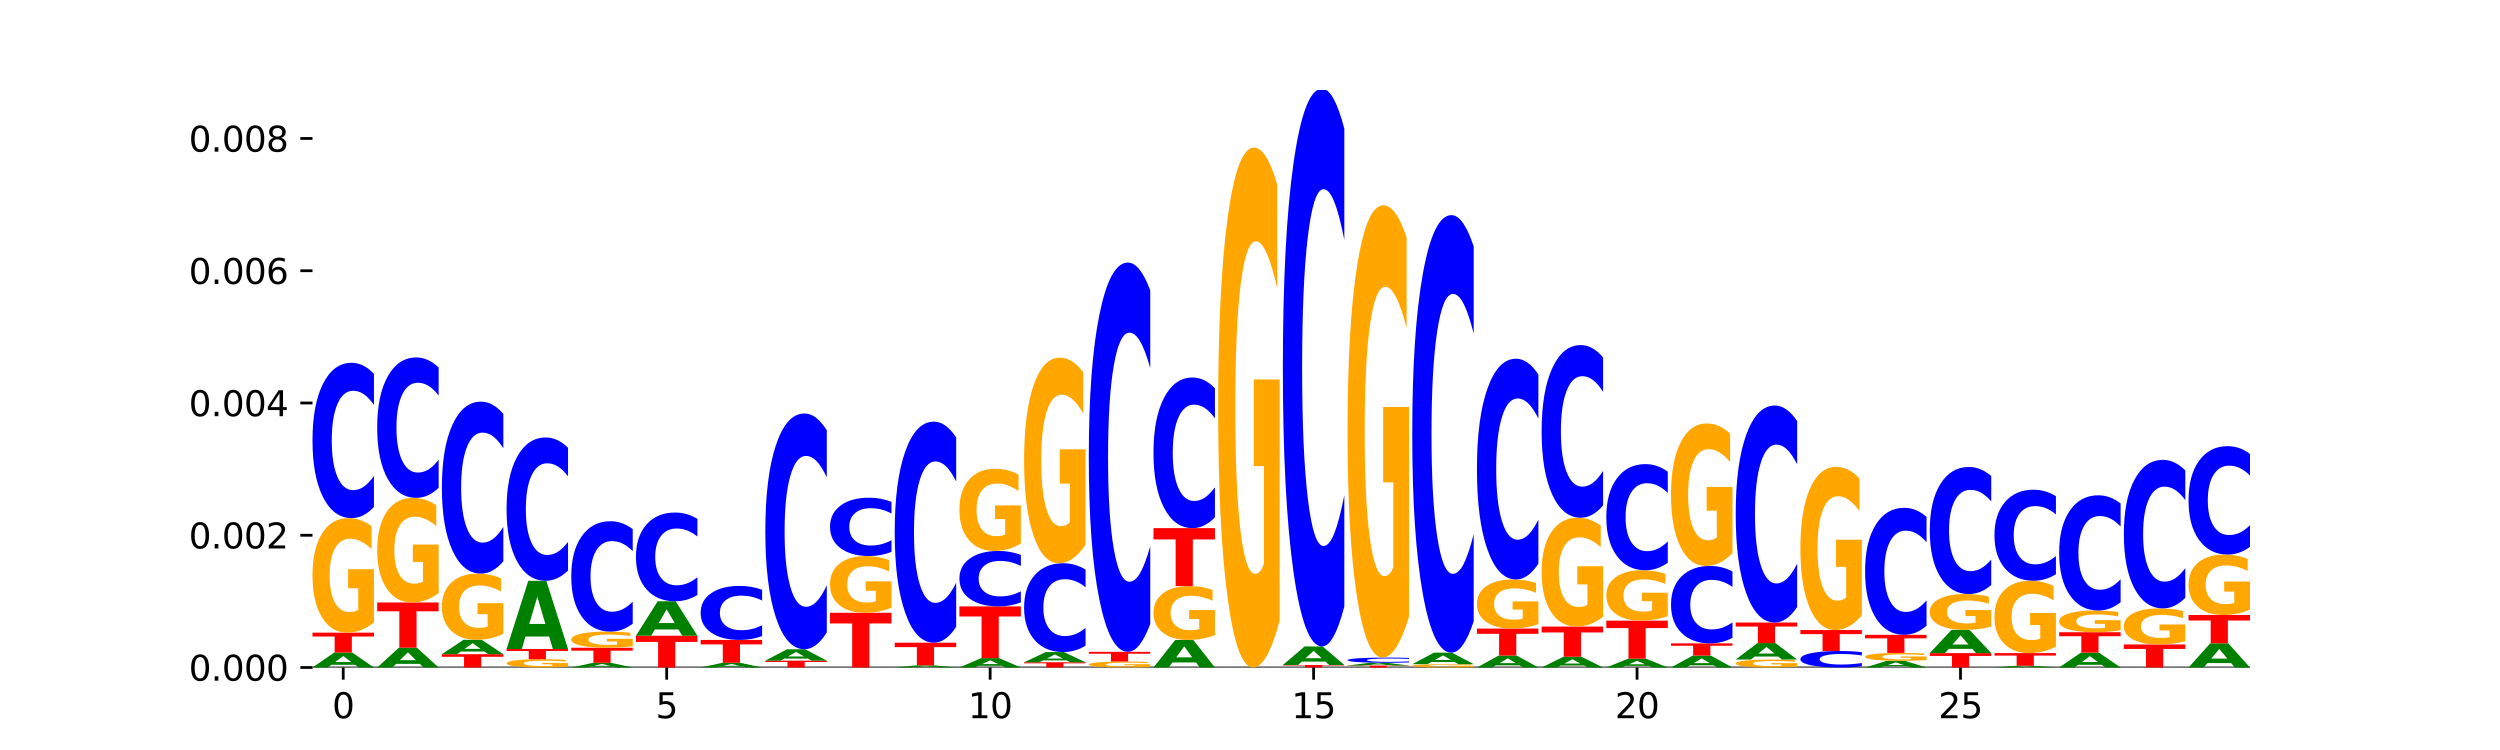 <?xml version="1.0" encoding="utf-8" standalone="no"?>
<!DOCTYPE svg PUBLIC "-//W3C//DTD SVG 1.1//EN"
  "http://www.w3.org/Graphics/SVG/1.1/DTD/svg11.dtd">
<svg xmlns:xlink="http://www.w3.org/1999/xlink" width="720pt" height="216pt" viewBox="0 0 720 216" xmlns="http://www.w3.org/2000/svg" version="1.1">
 <defs>
  <style type="text/css">*{stroke-linejoin: round; stroke-linecap: butt}</style>
 </defs>
 <g id="figure_1">
  <g id="patch_1">
   <path d="M 0 216 
L 720 216 
L 720 0 
L 0 0 
z
" style="fill: #ffffff"/>
  </g>
  <g id="axes_1">
   <g id="patch_2">
    <path d="M 90 192.24 
L 648 192.24 
L 648 25.92 
L 90 25.92 
z
" style="fill: #ffffff"/>
   </g>
   <g id="line2d_1">
    <path d="M 90 192.24 
L 648 192.24 
" clip-path="url(#pa2440c461f)" style="fill: none; stroke: #000000; stroke-width: 0.5; stroke-linecap: square"/>
   </g>
   <g id="patch_3">
    <path d="M 102.26 191.456 
L 95.454 191.456 
L 94.379 192.24 
L 90 192.24 
L 96.253 187.936 
L 101.446 187.936 
L 107.699 192.24 
L 103.324 192.24 
L 102.26 191.456 
z
M 96.539 190.657 
L 101.164 190.657 
L 98.855 188.945 
L 96.539 190.657 
z
" clip-path="url(#pa2440c461f)" style="fill: #008000"/>
   </g>
   <g id="patch_4">
    <path d="M 90 182.207 
L 107.699 182.207 
L 107.699 183.324 
L 101.332 183.324 
L 101.332 187.936 
L 96.38 187.936 
L 96.38 183.324 
L 90 183.324 
L 90 182.207 
z
" clip-path="url(#pa2440c461f)" style="fill: #ff0000"/>
   </g>
   <g id="patch_5">
    <path d="M 107.699 179.222 
Q 105.914 180.714 103.995 181.464 
Q 102.075 182.207 100.028 182.207 
Q 95.403 182.207 92.701 177.763 
Q 90 173.32 90 165.722 
Q 90 158.035 92.749 153.626 
Q 95.502 149.217 100.29 149.217 
Q 102.134 149.217 103.824 149.817 
Q 105.518 150.41 107.017 151.582 
L 107.017 158.158 
Q 105.47 156.652 103.939 155.909 
Q 102.408 155.159 100.869 155.159 
Q 98.021 155.159 96.478 157.899 
Q 94.935 160.631 94.935 165.722 
Q 94.935 170.765 96.422 173.518 
Q 97.91 176.264 100.647 176.264 
Q 101.392 176.264 102.031 176.107 
Q 102.67 175.944 103.177 175.603 
L 103.177 169.429 
L 100.262 169.429 
L 100.262 163.93 
L 107.699 163.93 
L 107.699 179.222 
z
" clip-path="url(#pa2440c461f)" style="fill: #ffa600"/>
   </g>
   <g id="patch_6">
    <path d="M 107.699 146.01 
Q 106.219 147.6 104.618 148.404 
Q 103.017 149.217 101.273 149.217 
Q 96.074 149.217 93.037 143.192 
Q 90 137.167 90 126.864 
Q 90 116.524 93.037 110.508 
Q 96.074 104.483 101.273 104.483 
Q 103.017 104.483 104.618 105.296 
Q 106.219 106.1 107.699 107.69 
L 107.699 116.607 
Q 106.206 114.5 104.756 113.521 
Q 103.307 112.541 101.706 112.541 
Q 98.834 112.541 97.189 116.357 
Q 95.548 120.165 95.548 126.864 
Q 95.548 133.536 97.189 137.352 
Q 98.834 141.159 101.706 141.159 
Q 103.307 141.159 104.756 140.18 
Q 106.206 139.191 107.699 137.084 
L 107.699 146.01 
z
" clip-path="url(#pa2440c461f)" style="fill: #0000ff"/>
   </g>
   <g id="patch_7">
    <path d="M 120.892 191.201 
L 114.085 191.201 
L 113.01 192.24 
L 108.631 192.24 
L 114.884 186.536 
L 120.077 186.536 
L 126.331 192.24 
L 121.955 192.24 
L 120.892 191.201 
z
M 115.17 190.142 
L 119.795 190.142 
L 117.486 187.874 
L 115.17 190.142 
z
" clip-path="url(#pa2440c461f)" style="fill: #008000"/>
   </g>
   <g id="patch_8">
    <path d="M 108.631 173.515 
L 126.331 173.515 
L 126.331 176.054 
L 119.963 176.054 
L 119.963 186.536 
L 115.011 186.536 
L 115.011 176.054 
L 108.631 176.054 
L 108.631 173.515 
z
" clip-path="url(#pa2440c461f)" style="fill: #ff0000"/>
   </g>
   <g id="patch_9">
    <path d="M 126.331 170.788 
Q 124.546 172.151 122.626 172.836 
Q 120.706 173.515 118.659 173.515 
Q 114.034 173.515 111.332 169.456 
Q 108.631 165.398 108.631 158.458 
Q 108.631 151.436 111.38 147.409 
Q 114.133 143.382 118.921 143.382 
Q 120.765 143.382 122.455 143.93 
Q 124.149 144.471 125.648 145.542 
L 125.648 151.548 
Q 124.101 150.173 122.57 149.494 
Q 121.039 148.81 119.5 148.81 
Q 116.652 148.81 115.109 151.312 
Q 113.566 153.808 113.566 158.458 
Q 113.566 163.064 115.053 165.578 
Q 116.541 168.087 119.278 168.087 
Q 120.023 168.087 120.662 167.944 
Q 121.301 167.794 121.808 167.483 
L 121.808 161.844 
L 118.893 161.844 
L 118.893 156.821 
L 126.331 156.821 
L 126.331 170.788 
z
" clip-path="url(#pa2440c461f)" style="fill: #ffa600"/>
   </g>
   <g id="patch_10">
    <path d="M 126.331 140.484 
Q 124.85 141.92 123.249 142.647 
Q 121.648 143.382 119.905 143.382 
Q 114.705 143.382 111.668 137.936 
Q 108.631 132.49 108.631 123.177 
Q 108.631 113.83 111.668 108.393 
Q 114.705 102.947 119.905 102.947 
Q 121.648 102.947 123.249 103.682 
Q 124.85 104.409 126.331 105.845 
L 126.331 113.906 
Q 124.837 112.001 123.387 111.116 
Q 121.938 110.23 120.337 110.23 
Q 117.465 110.23 115.82 113.68 
Q 114.179 117.121 114.179 123.177 
Q 114.179 129.208 115.82 132.657 
Q 117.465 136.099 120.337 136.099 
Q 121.938 136.099 123.387 135.213 
Q 124.837 134.319 126.331 132.415 
L 126.331 140.484 
z
" clip-path="url(#pa2440c461f)" style="fill: #0000ff"/>
   </g>
   <g id="patch_11">
    <path d="M 127.262 188.404 
L 144.962 188.404 
L 144.962 189.152 
L 138.594 189.152 
L 138.594 192.24 
L 133.642 192.24 
L 133.642 189.152 
L 127.262 189.152 
L 127.262 188.404 
z
" clip-path="url(#pa2440c461f)" style="fill: #ff0000"/>
   </g>
   <g id="patch_12">
    <path d="M 139.523 187.648 
L 132.716 187.648 
L 131.641 188.404 
L 127.262 188.404 
L 133.515 184.255 
L 138.708 184.255 
L 144.962 188.404 
L 140.586 188.404 
L 139.523 187.648 
z
M 133.801 186.878 
L 138.426 186.878 
L 136.117 185.227 
L 133.801 186.878 
z
" clip-path="url(#pa2440c461f)" style="fill: #008000"/>
   </g>
   <g id="patch_13">
    <path d="M 144.962 182.531 
Q 143.177 183.393 141.257 183.826 
Q 139.337 184.255 137.29 184.255 
Q 132.665 184.255 129.963 181.688 
Q 127.262 179.122 127.262 174.733 
Q 127.262 170.293 130.011 167.746 
Q 132.764 165.2 137.552 165.2 
Q 139.396 165.2 141.086 165.546 
Q 142.78 165.889 144.279 166.566 
L 144.279 170.364 
Q 142.732 169.494 141.201 169.065 
Q 139.67 168.632 138.131 168.632 
Q 135.283 168.632 133.74 170.214 
Q 132.197 171.793 132.197 174.733 
Q 132.197 177.646 133.684 179.236 
Q 135.172 180.822 137.909 180.822 
Q 138.655 180.822 139.293 180.732 
Q 139.932 180.637 140.44 180.44 
L 140.44 176.874 
L 137.524 176.874 
L 137.524 173.698 
L 144.962 173.698 
L 144.962 182.531 
z
" clip-path="url(#pa2440c461f)" style="fill: #ffa600"/>
   </g>
   <g id="patch_14">
    <path d="M 144.962 161.65 
Q 143.481 163.409 141.88 164.299 
Q 140.279 165.2 138.536 165.2 
Q 133.336 165.2 130.299 158.53 
Q 127.262 151.86 127.262 140.453 
Q 127.262 129.005 130.299 122.346 
Q 133.336 115.675 138.536 115.675 
Q 140.279 115.675 141.88 116.576 
Q 143.481 117.466 144.962 119.225 
L 144.962 129.097 
Q 143.468 126.765 142.018 125.681 
Q 140.569 124.596 138.968 124.596 
Q 136.096 124.596 134.451 128.821 
Q 132.81 133.036 132.81 140.453 
Q 132.81 147.839 134.451 152.064 
Q 136.096 156.279 138.968 156.279 
Q 140.569 156.279 142.018 155.195 
Q 143.468 154.1 144.962 151.768 
L 144.962 161.65 
z
" clip-path="url(#pa2440c461f)" style="fill: #0000ff"/>
   </g>
   <g id="patch_15">
    <path d="M 163.593 192.024 
Q 161.808 192.132 159.888 192.186 
Q 157.968 192.24 155.921 192.24 
Q 151.296 192.24 148.594 191.918 
Q 145.893 191.596 145.893 191.046 
Q 145.893 190.49 148.642 190.17 
Q 151.395 189.851 156.183 189.851 
Q 158.027 189.851 159.717 189.894 
Q 161.411 189.937 162.91 190.022 
L 162.91 190.498 
Q 161.363 190.389 159.832 190.336 
Q 158.301 190.281 156.762 190.281 
Q 153.914 190.281 152.371 190.48 
Q 150.828 190.678 150.828 191.046 
Q 150.828 191.411 152.315 191.611 
Q 153.803 191.81 156.54 191.81 
Q 157.286 191.81 157.924 191.798 
Q 158.563 191.786 159.071 191.762 
L 159.071 191.315 
L 156.155 191.315 
L 156.155 190.916 
L 163.593 190.916 
L 163.593 192.024 
z
" clip-path="url(#pa2440c461f)" style="fill: #ffa600"/>
   </g>
   <g id="patch_16">
    <path d="M 145.893 186.908 
L 163.593 186.908 
L 163.593 187.482 
L 157.225 187.482 
L 157.225 189.851 
L 152.273 189.851 
L 152.273 187.482 
L 145.893 187.482 
L 145.893 186.908 
z
" clip-path="url(#pa2440c461f)" style="fill: #ff0000"/>
   </g>
   <g id="patch_17">
    <path d="M 158.154 183.33 
L 151.347 183.33 
L 150.272 186.908 
L 145.893 186.908 
L 152.146 167.267 
L 157.339 167.267 
L 163.593 186.908 
L 159.218 186.908 
L 158.154 183.33 
z
M 152.432 179.685 
L 157.057 179.685 
L 154.748 171.872 
L 152.432 179.685 
z
" clip-path="url(#pa2440c461f)" style="fill: #008000"/>
   </g>
   <g id="patch_18">
    <path d="M 163.593 164.309 
Q 162.112 165.775 160.511 166.517 
Q 158.91 167.267 157.167 167.267 
Q 151.967 167.267 148.93 161.708 
Q 145.893 156.15 145.893 146.643 
Q 145.893 137.103 148.93 131.553 
Q 151.967 125.994 157.167 125.994 
Q 158.91 125.994 160.511 126.744 
Q 162.112 127.486 163.593 128.953 
L 163.593 137.18 
Q 162.099 135.236 160.649 134.332 
Q 159.2 133.429 157.599 133.429 
Q 154.727 133.429 153.082 136.95 
Q 151.441 140.462 151.441 146.643 
Q 151.441 152.799 153.082 156.32 
Q 154.727 159.833 157.599 159.833 
Q 159.2 159.833 160.649 158.929 
Q 162.099 158.017 163.593 156.073 
L 163.593 164.309 
z
" clip-path="url(#pa2440c461f)" style="fill: #0000ff"/>
   </g>
   <g id="patch_19">
    <path d="M 176.785 191.994 
L 169.978 191.994 
L 168.903 192.24 
L 164.524 192.24 
L 170.777 190.891 
L 175.97 190.891 
L 182.224 192.24 
L 177.849 192.24 
L 176.785 191.994 
z
M 171.063 191.744 
L 175.688 191.744 
L 173.379 191.207 
L 171.063 191.744 
z
" clip-path="url(#pa2440c461f)" style="fill: #008000"/>
   </g>
   <g id="patch_20">
    <path d="M 164.524 186.551 
L 182.224 186.551 
L 182.224 187.397 
L 175.856 187.397 
L 175.856 190.891 
L 170.904 190.891 
L 170.904 187.397 
L 164.524 187.397 
L 164.524 186.551 
z
" clip-path="url(#pa2440c461f)" style="fill: #ff0000"/>
   </g>
   <g id="patch_21">
    <path d="M 182.224 186.13 
Q 180.439 186.34 178.519 186.446 
Q 176.599 186.551 174.552 186.551 
Q 169.927 186.551 167.226 185.925 
Q 164.524 185.3 164.524 184.23 
Q 164.524 183.148 167.273 182.528 
Q 170.026 181.907 174.814 181.907 
Q 176.658 181.907 178.348 181.992 
Q 180.042 182.075 181.541 182.24 
L 181.541 183.166 
Q 179.994 182.954 178.463 182.849 
Q 176.932 182.744 175.393 182.744 
Q 172.545 182.744 171.002 183.129 
Q 169.459 183.514 169.459 184.23 
Q 169.459 184.94 170.946 185.328 
Q 172.434 185.714 175.171 185.714 
Q 175.917 185.714 176.555 185.692 
Q 177.194 185.669 177.702 185.621 
L 177.702 184.752 
L 174.786 184.752 
L 174.786 183.978 
L 182.224 183.978 
L 182.224 186.13 
z
" clip-path="url(#pa2440c461f)" style="fill: #ffa600"/>
   </g>
   <g id="patch_22">
    <path d="M 182.224 179.628 
Q 180.743 180.758 179.142 181.329 
Q 177.541 181.907 175.798 181.907 
Q 170.598 181.907 167.561 177.625 
Q 164.524 173.343 164.524 166.02 
Q 164.524 158.671 167.561 154.395 
Q 170.598 150.113 175.798 150.113 
Q 177.541 150.113 179.142 150.691 
Q 180.743 151.263 182.224 152.392 
L 182.224 158.73 
Q 180.73 157.233 179.28 156.536 
Q 177.831 155.84 176.23 155.84 
Q 173.358 155.84 171.713 158.553 
Q 170.072 161.259 170.072 166.02 
Q 170.072 170.762 171.713 173.474 
Q 173.358 176.18 176.23 176.18 
Q 177.831 176.18 179.28 175.484 
Q 180.73 174.781 182.224 173.284 
L 182.224 179.628 
z
" clip-path="url(#pa2440c461f)" style="fill: #0000ff"/>
   </g>
   <g id="patch_23">
    <path d="M 183.155 183.1 
L 200.855 183.1 
L 200.855 184.882 
L 194.487 184.882 
L 194.487 192.24 
L 189.535 192.24 
L 189.535 184.882 
L 183.155 184.882 
L 183.155 183.1 
z
" clip-path="url(#pa2440c461f)" style="fill: #ff0000"/>
   </g>
   <g id="patch_24">
    <path d="M 195.416 181.291 
L 188.609 181.291 
L 187.534 183.1 
L 183.155 183.1 
L 189.409 173.172 
L 194.601 173.172 
L 200.855 183.1 
L 196.48 183.1 
L 195.416 181.291 
z
M 189.694 179.449 
L 194.319 179.449 
L 192.01 175.5 
L 189.694 179.449 
z
" clip-path="url(#pa2440c461f)" style="fill: #008000"/>
   </g>
   <g id="patch_25">
    <path d="M 200.855 171.34 
Q 199.374 172.248 197.773 172.708 
Q 196.172 173.172 194.429 173.172 
Q 189.229 173.172 186.192 169.73 
Q 183.155 166.287 183.155 160.4 
Q 183.155 154.492 186.192 151.054 
Q 189.229 147.612 194.429 147.612 
Q 196.172 147.612 197.773 148.076 
Q 199.374 148.536 200.855 149.444 
L 200.855 154.539 
Q 199.361 153.335 197.912 152.775 
Q 196.462 152.216 194.861 152.216 
Q 191.989 152.216 190.344 154.396 
Q 188.703 156.572 188.703 160.4 
Q 188.703 164.212 190.344 166.393 
Q 191.989 168.568 194.861 168.568 
Q 196.462 168.568 197.912 168.008 
Q 199.361 167.443 200.855 166.24 
L 200.855 171.34 
z
" clip-path="url(#pa2440c461f)" style="fill: #0000ff"/>
   </g>
   <g id="patch_26">
    <path d="M 214.047 191.994 
L 207.24 191.994 
L 206.165 192.24 
L 201.786 192.24 
L 208.04 190.89 
L 213.233 190.89 
L 219.486 192.24 
L 215.111 192.24 
L 214.047 191.994 
z
M 208.325 191.744 
L 212.95 191.744 
L 210.641 191.207 
L 208.325 191.744 
z
" clip-path="url(#pa2440c461f)" style="fill: #008000"/>
   </g>
   <g id="patch_27">
    <path d="M 201.786 184.299 
L 219.486 184.299 
L 219.486 185.584 
L 213.118 185.584 
L 213.118 190.89 
L 208.166 190.89 
L 208.166 185.584 
L 201.786 185.584 
L 201.786 184.299 
z
" clip-path="url(#pa2440c461f)" style="fill: #ff0000"/>
   </g>
   <g id="patch_28">
    <path d="M 219.486 183.183 
Q 218.005 183.736 216.404 184.016 
Q 214.803 184.299 213.06 184.299 
Q 207.86 184.299 204.823 182.203 
Q 201.786 180.107 201.786 176.523 
Q 201.786 172.926 204.823 170.834 
Q 207.86 168.738 213.06 168.738 
Q 214.803 168.738 216.404 169.021 
Q 218.005 169.3 219.486 169.853 
L 219.486 172.955 
Q 217.992 172.222 216.543 171.881 
Q 215.093 171.541 213.492 171.541 
Q 210.62 171.541 208.975 172.868 
Q 207.334 174.193 207.334 176.523 
Q 207.334 178.844 208.975 180.171 
Q 210.62 181.496 213.492 181.496 
Q 215.093 181.496 216.543 181.155 
Q 217.992 180.811 219.486 180.078 
L 219.486 183.183 
z
" clip-path="url(#pa2440c461f)" style="fill: #0000ff"/>
   </g>
   <g id="patch_29">
    <path d="M 220.417 190.272 
L 238.117 190.272 
L 238.117 190.656 
L 231.749 190.656 
L 231.749 192.24 
L 226.797 192.24 
L 226.797 190.656 
L 220.417 190.656 
L 220.417 190.272 
z
" clip-path="url(#pa2440c461f)" style="fill: #ff0000"/>
   </g>
   <g id="patch_30">
    <path d="M 232.678 189.672 
L 225.871 189.672 
L 224.796 190.272 
L 220.417 190.272 
L 226.671 186.982 
L 231.864 186.982 
L 238.117 190.272 
L 233.742 190.272 
L 232.678 189.672 
z
M 226.957 189.062 
L 231.581 189.062 
L 229.273 187.753 
L 226.957 189.062 
z
" clip-path="url(#pa2440c461f)" style="fill: #008000"/>
   </g>
   <g id="patch_31">
    <path d="M 238.117 182.115 
Q 236.636 184.527 235.035 185.747 
Q 233.434 186.982 231.691 186.982 
Q 226.491 186.982 223.454 177.837 
Q 220.417 168.692 220.417 153.053 
Q 220.417 137.358 223.454 128.227 
Q 226.491 119.082 231.691 119.082 
Q 233.434 119.082 235.035 120.316 
Q 236.636 121.536 238.117 123.949 
L 238.117 137.484 
Q 236.623 134.286 235.174 132.799 
Q 233.724 131.312 232.123 131.312 
Q 229.252 131.312 227.606 137.105 
Q 225.965 142.884 225.965 153.053 
Q 225.965 163.179 227.606 168.972 
Q 229.252 174.751 232.123 174.751 
Q 233.724 174.751 235.174 173.264 
Q 236.623 171.763 238.117 168.565 
L 238.117 182.115 
z
" clip-path="url(#pa2440c461f)" style="fill: #0000ff"/>
   </g>
   <g id="patch_32">
    <path d="M 239.048 176.481 
L 256.748 176.481 
L 256.748 179.554 
L 250.38 179.554 
L 250.38 192.24 
L 245.428 192.24 
L 245.428 179.554 
L 239.048 179.554 
L 239.048 176.481 
z
" clip-path="url(#pa2440c461f)" style="fill: #ff0000"/>
   </g>
   <g id="patch_33">
    <path d="M 256.748 175.003 
Q 254.963 175.742 253.043 176.113 
Q 251.123 176.481 249.076 176.481 
Q 244.451 176.481 241.75 174.281 
Q 239.048 172.08 239.048 168.317 
Q 239.048 164.511 241.797 162.327 
Q 244.55 160.144 249.338 160.144 
Q 251.183 160.144 252.872 160.441 
Q 254.566 160.734 256.066 161.315 
L 256.066 164.572 
Q 254.519 163.826 252.987 163.458 
Q 251.456 163.087 249.917 163.087 
Q 247.069 163.087 245.526 164.443 
Q 243.983 165.797 243.983 168.317 
Q 243.983 170.815 245.471 172.178 
Q 246.958 173.538 249.695 173.538 
Q 250.441 173.538 251.079 173.461 
Q 251.718 173.38 252.226 173.211 
L 252.226 170.153 
L 249.31 170.153 
L 249.31 167.43 
L 256.748 167.43 
L 256.748 175.003 
z
" clip-path="url(#pa2440c461f)" style="fill: #ffa600"/>
   </g>
   <g id="patch_34">
    <path d="M 256.748 158.939 
Q 255.267 159.536 253.666 159.838 
Q 252.066 160.144 250.322 160.144 
Q 245.122 160.144 242.085 157.88 
Q 239.048 155.617 239.048 151.746 
Q 239.048 147.861 242.085 145.6 
Q 245.122 143.337 250.322 143.337 
Q 252.066 143.337 253.666 143.642 
Q 255.267 143.944 256.748 144.542 
L 256.748 147.892 
Q 255.254 147.1 253.805 146.732 
Q 252.355 146.364 250.754 146.364 
Q 247.883 146.364 246.237 147.798 
Q 244.596 149.229 244.596 151.746 
Q 244.596 154.252 246.237 155.686 
Q 247.883 157.116 250.754 157.116 
Q 252.355 157.116 253.805 156.748 
Q 255.254 156.377 256.748 155.585 
L 256.748 158.939 
z
" clip-path="url(#pa2440c461f)" style="fill: #0000ff"/>
   </g>
   <g id="patch_35">
    <path d="M 269.94 192.129 
L 263.133 192.129 
L 262.058 192.24 
L 257.679 192.24 
L 263.933 191.629 
L 269.126 191.629 
L 275.379 192.24 
L 271.004 192.24 
L 269.94 192.129 
z
M 264.219 192.015 
L 268.843 192.015 
L 266.535 191.772 
L 264.219 192.015 
z
" clip-path="url(#pa2440c461f)" style="fill: #008000"/>
   </g>
   <g id="patch_36">
    <path d="M 257.679 185.1 
L 275.379 185.1 
L 275.379 186.373 
L 269.011 186.373 
L 269.011 191.629 
L 264.06 191.629 
L 264.06 186.373 
L 257.679 186.373 
L 257.679 185.1 
z
" clip-path="url(#pa2440c461f)" style="fill: #ff0000"/>
   </g>
   <g id="patch_37">
    <path d="M 275.379 180.536 
Q 273.898 182.798 272.297 183.942 
Q 270.697 185.1 268.953 185.1 
Q 263.753 185.1 260.716 176.524 
Q 257.679 167.949 257.679 153.283 
Q 257.679 138.566 260.716 130.003 
Q 263.753 121.428 268.953 121.428 
Q 270.697 121.428 272.297 122.585 
Q 273.898 123.729 275.379 125.992 
L 275.379 138.684 
Q 273.885 135.685 272.436 134.291 
Q 270.986 132.897 269.385 132.897 
Q 266.514 132.897 264.868 138.329 
Q 263.227 143.748 263.227 153.283 
Q 263.227 162.78 264.868 168.212 
Q 266.514 173.631 269.385 173.631 
Q 270.986 173.631 272.436 172.236 
Q 273.885 170.829 275.379 167.83 
L 275.379 180.536 
z
" clip-path="url(#pa2440c461f)" style="fill: #0000ff"/>
   </g>
   <g id="patch_38">
    <path d="M 288.571 191.75 
L 281.764 191.75 
L 280.689 192.24 
L 276.311 192.24 
L 282.564 189.548 
L 287.757 189.548 
L 294.01 192.24 
L 289.635 192.24 
L 288.571 191.75 
z
M 282.85 191.25 
L 287.474 191.25 
L 285.166 190.179 
L 282.85 191.25 
z
" clip-path="url(#pa2440c461f)" style="fill: #008000"/>
   </g>
   <g id="patch_39">
    <path d="M 276.311 174.642 
L 294.01 174.642 
L 294.01 177.549 
L 287.642 177.549 
L 287.642 189.548 
L 282.691 189.548 
L 282.691 177.549 
L 276.311 177.549 
L 276.311 174.642 
z
" clip-path="url(#pa2440c461f)" style="fill: #ff0000"/>
   </g>
   <g id="patch_40">
    <path d="M 294.01 173.498 
Q 292.529 174.065 290.929 174.352 
Q 289.328 174.642 287.584 174.642 
Q 282.384 174.642 279.347 172.491 
Q 276.311 170.341 276.311 166.663 
Q 276.311 162.971 279.347 160.824 
Q 282.384 158.673 287.584 158.673 
Q 289.328 158.673 290.929 158.963 
Q 292.529 159.25 294.01 159.818 
L 294.01 163.001 
Q 292.516 162.249 291.067 161.899 
Q 289.617 161.55 288.017 161.55 
Q 285.145 161.55 283.499 162.912 
Q 281.858 164.271 281.858 166.663 
Q 281.858 169.044 283.499 170.407 
Q 285.145 171.766 288.017 171.766 
Q 289.617 171.766 291.067 171.416 
Q 292.516 171.063 294.01 170.311 
L 294.01 173.498 
z
" clip-path="url(#pa2440c461f)" style="fill: #0000ff"/>
   </g>
   <g id="patch_41">
    <path d="M 294.01 156.531 
Q 292.225 157.602 290.305 158.14 
Q 288.385 158.673 286.338 158.673 
Q 281.713 158.673 279.012 155.485 
Q 276.311 152.296 276.311 146.843 
Q 276.311 141.327 279.059 138.163 
Q 281.812 134.999 286.6 134.999 
Q 288.445 134.999 290.135 135.429 
Q 291.828 135.855 293.328 136.696 
L 293.328 141.415 
Q 291.781 140.334 290.25 139.801 
Q 288.718 139.263 287.179 139.263 
Q 284.331 139.263 282.788 141.229 
Q 281.245 143.19 281.245 146.843 
Q 281.245 150.462 282.733 152.438 
Q 284.22 154.409 286.957 154.409 
Q 287.703 154.409 288.342 154.296 
Q 288.98 154.179 289.488 153.934 
L 289.488 149.504 
L 286.572 149.504 
L 286.572 145.557 
L 294.01 145.557 
L 294.01 156.531 
z
" clip-path="url(#pa2440c461f)" style="fill: #ffa600"/>
   </g>
   <g id="patch_42">
    <path d="M 294.942 190.739 
L 312.641 190.739 
L 312.641 191.031 
L 306.273 191.031 
L 306.273 192.24 
L 301.322 192.24 
L 301.322 191.031 
L 294.942 191.031 
L 294.942 190.739 
z
" clip-path="url(#pa2440c461f)" style="fill: #ff0000"/>
   </g>
   <g id="patch_43">
    <path d="M 307.202 190.201 
L 300.395 190.201 
L 299.32 190.739 
L 294.942 190.739 
L 301.195 187.789 
L 306.388 187.789 
L 312.641 190.739 
L 308.266 190.739 
L 307.202 190.201 
z
M 301.481 189.654 
L 306.106 189.654 
L 303.797 188.481 
L 301.481 189.654 
z
" clip-path="url(#pa2440c461f)" style="fill: #008000"/>
   </g>
   <g id="patch_44">
    <path d="M 312.641 185.956 
Q 311.161 186.864 309.56 187.324 
Q 307.959 187.789 306.215 187.789 
Q 301.015 187.789 297.978 184.344 
Q 294.942 180.899 294.942 175.008 
Q 294.942 169.095 297.978 165.655 
Q 301.015 162.21 306.215 162.21 
Q 307.959 162.21 309.56 162.675 
Q 311.161 163.135 312.641 164.044 
L 312.641 169.143 
Q 311.147 167.938 309.698 167.378 
Q 308.249 166.818 306.648 166.818 
Q 303.776 166.818 302.13 169 
Q 300.489 171.177 300.489 175.008 
Q 300.489 178.823 302.13 181.005 
Q 303.776 183.182 306.648 183.182 
Q 308.249 183.182 309.698 182.622 
Q 311.147 182.056 312.641 180.852 
L 312.641 185.956 
z
" clip-path="url(#pa2440c461f)" style="fill: #0000ff"/>
   </g>
   <g id="patch_45">
    <path d="M 312.641 156.853 
Q 310.856 159.532 308.936 160.877 
Q 307.016 162.21 304.969 162.21 
Q 300.344 162.21 297.643 154.236 
Q 294.942 146.261 294.942 132.624 
Q 294.942 118.827 297.691 110.913 
Q 300.443 103 305.231 103 
Q 307.076 103 308.766 104.076 
Q 310.459 105.14 311.959 107.244 
L 311.959 119.047 
Q 310.412 116.344 308.881 115.011 
Q 307.349 113.665 305.81 113.665 
Q 302.962 113.665 301.419 118.582 
Q 299.876 123.487 299.876 132.624 
Q 299.876 141.675 301.364 146.616 
Q 302.851 151.545 305.588 151.545 
Q 306.334 151.545 306.973 151.264 
Q 307.611 150.97 308.119 150.359 
L 308.119 139.277 
L 305.203 139.277 
L 305.203 129.407 
L 312.641 129.407 
L 312.641 156.853 
z
" clip-path="url(#pa2440c461f)" style="fill: #ffa600"/>
   </g>
   <g id="patch_46">
    <path d="M 331.272 192.085 
Q 329.487 192.162 327.567 192.201 
Q 325.647 192.24 323.6 192.24 
Q 318.975 192.24 316.274 192.009 
Q 313.573 191.777 313.573 191.382 
Q 313.573 190.982 316.322 190.752 
Q 319.074 190.522 323.862 190.522 
Q 325.707 190.522 327.397 190.554 
Q 329.09 190.585 330.59 190.646 
L 330.59 190.988 
Q 329.043 190.91 327.512 190.871 
Q 325.981 190.832 324.441 190.832 
Q 321.593 190.832 320.05 190.974 
Q 318.507 191.117 318.507 191.382 
Q 318.507 191.644 319.995 191.788 
Q 321.482 191.931 324.219 191.931 
Q 324.965 191.931 325.604 191.922 
Q 326.242 191.914 326.75 191.896 
L 326.75 191.575 
L 323.835 191.575 
L 323.835 191.288 
L 331.272 191.288 
L 331.272 192.085 
z
" clip-path="url(#pa2440c461f)" style="fill: #ffa600"/>
   </g>
   <g id="patch_47">
    <path d="M 313.573 187.729 
L 331.272 187.729 
L 331.272 188.274 
L 324.904 188.274 
L 324.904 190.522 
L 319.953 190.522 
L 319.953 188.274 
L 313.573 188.274 
L 313.573 187.729 
z
" clip-path="url(#pa2440c461f)" style="fill: #ff0000"/>
   </g>
   <g id="patch_48">
    <path d="M 331.272 179.693 
Q 329.792 183.676 328.191 185.691 
Q 326.59 187.729 324.846 187.729 
Q 319.646 187.729 316.609 172.629 
Q 313.573 157.53 313.573 131.707 
Q 313.573 105.792 316.609 90.715 
Q 319.646 75.616 324.846 75.616 
Q 326.59 75.616 328.191 77.654 
Q 329.792 79.668 331.272 83.652 
L 331.272 106 
Q 329.778 100.72 328.329 98.265 
Q 326.88 95.81 325.279 95.81 
Q 322.407 95.81 320.761 105.375 
Q 319.12 114.917 319.12 131.707 
Q 319.12 148.428 320.761 157.993 
Q 322.407 167.534 325.279 167.534 
Q 326.88 167.534 328.329 165.08 
Q 329.778 162.602 331.272 157.321 
L 331.272 179.693 
z
" clip-path="url(#pa2440c461f)" style="fill: #0000ff"/>
   </g>
   <g id="patch_49">
    <path d="M 344.464 190.793 
L 337.657 190.793 
L 336.582 192.24 
L 332.204 192.24 
L 338.457 184.296 
L 343.65 184.296 
L 349.903 192.24 
L 345.528 192.24 
L 344.464 190.793 
z
M 338.743 189.318 
L 343.368 189.318 
L 341.059 186.159 
L 338.743 189.318 
z
" clip-path="url(#pa2440c461f)" style="fill: #008000"/>
   </g>
   <g id="patch_50">
    <path d="M 349.903 182.893 
Q 348.118 183.595 346.198 183.947 
Q 344.278 184.296 342.232 184.296 
Q 337.606 184.296 334.905 182.208 
Q 332.204 180.12 332.204 176.549 
Q 332.204 172.937 334.953 170.865 
Q 337.706 168.793 342.493 168.793 
Q 344.338 168.793 346.028 169.075 
Q 347.721 169.354 349.221 169.904 
L 349.221 172.995 
Q 347.674 172.287 346.143 171.938 
Q 344.612 171.586 343.072 171.586 
Q 340.224 171.586 338.681 172.873 
Q 337.138 174.157 337.138 176.549 
Q 337.138 178.919 338.626 180.213 
Q 340.113 181.504 342.85 181.504 
Q 343.596 181.504 344.235 181.43 
Q 344.873 181.353 345.381 181.193 
L 345.381 178.292 
L 342.466 178.292 
L 342.466 175.707 
L 349.903 175.707 
L 349.903 182.893 
z
" clip-path="url(#pa2440c461f)" style="fill: #ffa600"/>
   </g>
   <g id="patch_51">
    <path d="M 332.204 152.101 
L 349.903 152.101 
L 349.903 155.356 
L 343.535 155.356 
L 343.535 168.793 
L 338.584 168.793 
L 338.584 155.356 
L 332.204 155.356 
L 332.204 152.101 
z
" clip-path="url(#pa2440c461f)" style="fill: #ff0000"/>
   </g>
   <g id="patch_52">
    <path d="M 349.903 148.991 
Q 348.423 150.533 346.822 151.312 
Q 345.221 152.101 343.477 152.101 
Q 338.277 152.101 335.241 146.258 
Q 332.204 140.416 332.204 130.424 
Q 332.204 120.397 335.241 114.563 
Q 338.277 108.721 343.477 108.721 
Q 345.221 108.721 346.822 109.509 
Q 348.423 110.289 349.903 111.83 
L 349.903 120.478 
Q 348.409 118.434 346.96 117.485 
Q 345.511 116.535 343.91 116.535 
Q 341.038 116.535 339.392 120.236 
Q 337.751 123.928 337.751 130.424 
Q 337.751 136.894 339.392 140.595 
Q 341.038 144.287 343.91 144.287 
Q 345.511 144.287 346.96 143.337 
Q 348.409 142.378 349.903 140.335 
L 349.903 148.991 
z
" clip-path="url(#pa2440c461f)" style="fill: #0000ff"/>
   </g>
   <g id="patch_53">
    <path d="M 368.534 178.693 
Q 366.749 185.467 364.829 188.869 
Q 362.909 192.24 360.863 192.24 
Q 356.237 192.24 353.536 172.074 
Q 350.835 151.909 350.835 117.423 
Q 350.835 82.535 353.584 62.524 
Q 356.337 42.512 361.124 42.512 
Q 362.969 42.512 364.659 45.234 
Q 366.353 47.925 367.852 53.245 
L 367.852 83.091 
Q 366.305 76.256 364.774 72.885 
Q 363.243 69.483 361.704 69.483 
Q 358.855 69.483 357.312 81.916 
Q 355.769 94.319 355.769 117.423 
Q 355.769 140.31 357.257 152.805 
Q 358.744 165.27 361.481 165.27 
Q 362.227 165.27 362.866 164.558 
Q 363.504 163.816 364.012 162.27 
L 364.012 134.248 
L 361.097 134.248 
L 361.097 109.288 
L 368.534 109.288 
L 368.534 178.693 
z
" clip-path="url(#pa2440c461f)" style="fill: #ffa600"/>
   </g>
   <g id="patch_54">
    <path d="M 369.466 191.516 
L 387.165 191.516 
L 387.165 191.657 
L 380.798 191.657 
L 380.798 192.24 
L 375.846 192.24 
L 375.846 191.657 
L 369.466 191.657 
L 369.466 191.516 
z
" clip-path="url(#pa2440c461f)" style="fill: #ff0000"/>
   </g>
   <g id="patch_55">
    <path d="M 381.726 190.545 
L 374.919 190.545 
L 373.845 191.516 
L 369.466 191.516 
L 375.719 186.185 
L 380.912 186.185 
L 387.165 191.516 
L 382.79 191.516 
L 381.726 190.545 
z
M 376.005 189.555 
L 380.63 189.555 
L 378.321 187.435 
L 376.005 189.555 
z
" clip-path="url(#pa2440c461f)" style="fill: #008000"/>
   </g>
   <g id="patch_56">
    <path d="M 387.165 174.671 
Q 385.685 180.378 384.084 183.265 
Q 382.483 186.185 380.739 186.185 
Q 375.54 186.185 372.503 164.551 
Q 369.466 142.917 369.466 105.921 
Q 369.466 68.792 372.503 47.191 
Q 375.54 25.557 380.739 25.557 
Q 382.483 25.557 384.084 28.477 
Q 385.685 31.364 387.165 37.071 
L 387.165 69.09 
Q 385.671 61.525 384.222 58.008 
Q 382.773 54.491 381.172 54.491 
Q 378.3 54.491 376.654 68.194 
Q 375.013 81.865 375.013 105.921 
Q 375.013 129.877 376.654 143.581 
Q 378.3 157.251 381.172 157.251 
Q 382.773 157.251 384.222 153.734 
Q 385.671 150.184 387.165 142.618 
L 387.165 174.671 
z
" clip-path="url(#pa2440c461f)" style="fill: #0000ff"/>
   </g>
   <g id="patch_57">
    <path d="M 388.097 191.67 
L 405.796 191.67 
L 405.796 191.781 
L 399.429 191.781 
L 399.429 192.24 
L 394.477 192.24 
L 394.477 191.781 
L 388.097 191.781 
L 388.097 191.67 
z
" clip-path="url(#pa2440c461f)" style="fill: #ff0000"/>
   </g>
   <g id="patch_58">
    <path d="M 400.357 191.528 
L 393.55 191.528 
L 392.476 191.67 
L 388.097 191.67 
L 394.35 190.89 
L 399.543 190.89 
L 405.796 191.67 
L 401.421 191.67 
L 400.357 191.528 
z
M 394.636 191.383 
L 399.261 191.383 
L 396.952 191.073 
L 394.636 191.383 
z
" clip-path="url(#pa2440c461f)" style="fill: #008000"/>
   </g>
   <g id="patch_59">
    <path d="M 405.796 190.782 
Q 404.316 190.836 402.715 190.863 
Q 401.114 190.89 399.37 190.89 
Q 394.171 190.89 391.134 190.687 
Q 388.097 190.483 388.097 190.135 
Q 388.097 189.786 391.134 189.583 
Q 394.171 189.379 399.37 189.379 
Q 401.114 189.379 402.715 189.407 
Q 404.316 189.434 405.796 189.488 
L 405.796 189.789 
Q 404.302 189.718 402.853 189.685 
Q 401.404 189.651 399.803 189.651 
Q 396.931 189.651 395.285 189.78 
Q 393.644 189.909 393.644 190.135 
Q 393.644 190.361 395.285 190.49 
Q 396.931 190.618 399.803 190.618 
Q 401.404 190.618 402.853 190.585 
Q 404.302 190.552 405.796 190.481 
L 405.796 190.782 
z
" clip-path="url(#pa2440c461f)" style="fill: #0000ff"/>
   </g>
   <g id="patch_60">
    <path d="M 405.796 177.594 
Q 404.011 183.487 402.091 186.447 
Q 400.172 189.379 398.125 189.379 
Q 393.499 189.379 390.798 171.837 
Q 388.097 154.294 388.097 124.294 
Q 388.097 93.944 390.846 76.536 
Q 393.599 59.128 398.386 59.128 
Q 400.231 59.128 401.921 61.496 
Q 403.615 63.836 405.114 68.464 
L 405.114 94.428 
Q 403.567 88.482 402.036 85.549 
Q 400.505 82.59 398.966 82.59 
Q 396.118 82.59 394.574 93.406 
Q 393.031 104.195 393.031 124.294 
Q 393.031 144.204 394.519 155.074 
Q 396.006 165.917 398.744 165.917 
Q 399.489 165.917 400.128 165.298 
Q 400.767 164.653 401.274 163.307 
L 401.274 138.931 
L 398.359 138.931 
L 398.359 117.218 
L 405.796 117.218 
L 405.796 177.594 
z
" clip-path="url(#pa2440c461f)" style="fill: #ffa600"/>
   </g>
   <g id="patch_61">
    <path d="M 424.427 192.154 
Q 422.642 192.197 420.722 192.219 
Q 418.803 192.24 416.756 192.24 
Q 412.131 192.24 409.429 192.112 
Q 406.728 191.984 406.728 191.765 
Q 406.728 191.543 409.477 191.416 
Q 412.23 191.289 417.018 191.289 
Q 418.862 191.289 420.552 191.306 
Q 422.246 191.323 423.745 191.357 
L 423.745 191.547 
Q 422.198 191.503 420.667 191.482 
Q 419.136 191.46 417.597 191.46 
Q 414.749 191.46 413.206 191.539 
Q 411.662 191.618 411.662 191.765 
Q 411.662 191.91 413.15 191.99 
Q 414.638 192.069 417.375 192.069 
Q 418.12 192.069 418.759 192.064 
Q 419.398 192.059 419.905 192.05 
L 419.905 191.872 
L 416.99 191.872 
L 416.99 191.713 
L 424.427 191.713 
L 424.427 192.154 
z
" clip-path="url(#pa2440c461f)" style="fill: #ffa600"/>
   </g>
   <g id="patch_62">
    <path d="M 418.988 190.684 
L 412.181 190.684 
L 411.107 191.289 
L 406.728 191.289 
L 412.981 187.971 
L 418.174 187.971 
L 424.427 191.289 
L 420.052 191.289 
L 418.988 190.684 
z
M 413.267 190.069 
L 417.892 190.069 
L 415.583 188.749 
L 413.267 190.069 
z
" clip-path="url(#pa2440c461f)" style="fill: #008000"/>
   </g>
   <g id="patch_63">
    <path d="M 424.427 178.938 
Q 422.947 183.415 421.346 185.68 
Q 419.745 187.971 418.001 187.971 
Q 412.802 187.971 409.765 170.998 
Q 406.728 154.026 406.728 125.001 
Q 406.728 95.873 409.765 78.927 
Q 412.802 61.954 418.001 61.954 
Q 419.745 61.954 421.346 64.245 
Q 422.947 66.51 424.427 70.987 
L 424.427 96.107 
Q 422.933 90.172 421.484 87.413 
Q 420.035 84.653 418.434 84.653 
Q 415.562 84.653 413.916 95.404 
Q 412.275 106.129 412.275 125.001 
Q 412.275 143.796 413.916 154.547 
Q 415.562 165.272 418.434 165.272 
Q 420.035 165.272 421.484 162.512 
Q 422.933 159.727 424.427 153.792 
L 424.427 178.938 
z
" clip-path="url(#pa2440c461f)" style="fill: #0000ff"/>
   </g>
   <g id="patch_64">
    <path d="M 437.619 191.612 
L 430.812 191.612 
L 429.738 192.24 
L 425.359 192.24 
L 431.612 188.795 
L 436.805 188.795 
L 443.058 192.24 
L 438.683 192.24 
L 437.619 191.612 
z
M 431.898 190.973 
L 436.523 190.973 
L 434.214 189.603 
L 431.898 190.973 
z
" clip-path="url(#pa2440c461f)" style="fill: #008000"/>
   </g>
   <g id="patch_65">
    <path d="M 425.359 181.03 
L 443.058 181.03 
L 443.058 182.544 
L 436.691 182.544 
L 436.691 188.795 
L 431.739 188.795 
L 431.739 182.544 
L 425.359 182.544 
L 425.359 181.03 
z
" clip-path="url(#pa2440c461f)" style="fill: #ff0000"/>
   </g>
   <g id="patch_66">
    <path d="M 443.058 179.75 
Q 441.273 180.39 439.354 180.711 
Q 437.434 181.03 435.387 181.03 
Q 430.762 181.03 428.06 179.125 
Q 425.359 177.221 425.359 173.964 
Q 425.359 170.67 428.108 168.78 
Q 430.861 166.89 435.649 166.89 
Q 437.493 166.89 439.183 167.147 
Q 440.877 167.402 442.376 167.904 
L 442.376 170.722 
Q 440.829 170.077 439.298 169.759 
Q 437.767 169.437 436.228 169.437 
Q 433.38 169.437 431.837 170.611 
Q 430.294 171.783 430.294 173.964 
Q 430.294 176.126 431.781 177.306 
Q 433.269 178.483 436.006 178.483 
Q 436.751 178.483 437.39 178.416 
Q 438.029 178.345 438.536 178.199 
L 438.536 175.553 
L 435.621 175.553 
L 435.621 173.196 
L 443.058 173.196 
L 443.058 179.75 
z
" clip-path="url(#pa2440c461f)" style="fill: #ffa600"/>
   </g>
   <g id="patch_67">
    <path d="M 443.058 162.333 
Q 441.578 164.592 439.977 165.735 
Q 438.376 166.89 436.632 166.89 
Q 431.433 166.89 428.396 158.327 
Q 425.359 149.764 425.359 135.12 
Q 425.359 120.424 428.396 111.874 
Q 431.433 103.311 436.632 103.311 
Q 438.376 103.311 439.977 104.466 
Q 441.578 105.609 443.058 107.868 
L 443.058 120.542 
Q 441.565 117.548 440.115 116.155 
Q 438.666 114.763 437.065 114.763 
Q 434.193 114.763 432.548 120.187 
Q 430.906 125.598 430.906 135.12 
Q 430.906 144.603 432.548 150.027 
Q 434.193 155.438 437.065 155.438 
Q 438.666 155.438 440.115 154.046 
Q 441.565 152.641 443.058 149.646 
L 443.058 162.333 
z
" clip-path="url(#pa2440c461f)" style="fill: #0000ff"/>
   </g>
   <g id="patch_68">
    <path d="M 456.25 191.676 
L 449.443 191.676 
L 448.369 192.24 
L 443.99 192.24 
L 450.243 189.146 
L 455.436 189.146 
L 461.689 192.24 
L 457.314 192.24 
L 456.25 191.676 
z
M 450.529 191.102 
L 455.154 191.102 
L 452.845 189.871 
L 450.529 191.102 
z
" clip-path="url(#pa2440c461f)" style="fill: #008000"/>
   </g>
   <g id="patch_69">
    <path d="M 443.99 180.452 
L 461.689 180.452 
L 461.689 182.148 
L 455.322 182.148 
L 455.322 189.146 
L 450.37 189.146 
L 450.37 182.148 
L 443.99 182.148 
L 443.99 180.452 
z
" clip-path="url(#pa2440c461f)" style="fill: #ff0000"/>
   </g>
   <g id="patch_70">
    <path d="M 461.689 177.616 
Q 459.904 179.034 457.985 179.747 
Q 456.065 180.452 454.018 180.452 
Q 449.393 180.452 446.691 176.231 
Q 443.99 172.009 443.99 164.79 
Q 443.99 157.486 446.739 153.297 
Q 449.492 149.108 454.28 149.108 
Q 456.124 149.108 457.814 149.678 
Q 459.508 150.241 461.007 151.355 
L 461.007 157.603 
Q 459.46 156.172 457.929 155.466 
Q 456.398 154.754 454.859 154.754 
Q 452.011 154.754 450.468 157.357 
Q 448.925 159.953 448.925 164.79 
Q 448.925 169.581 450.412 172.197 
Q 451.9 174.806 454.637 174.806 
Q 455.382 174.806 456.021 174.657 
Q 456.66 174.502 457.167 174.178 
L 457.167 168.312 
L 454.252 168.312 
L 454.252 163.087 
L 461.689 163.087 
L 461.689 177.616 
z
" clip-path="url(#pa2440c461f)" style="fill: #ffa600"/>
   </g>
   <g id="patch_71">
    <path d="M 461.689 145.544 
Q 460.209 147.311 458.608 148.204 
Q 457.007 149.108 455.263 149.108 
Q 450.064 149.108 447.027 142.411 
Q 443.99 135.714 443.99 124.262 
Q 443.99 112.768 447.027 106.082 
Q 450.064 99.385 455.263 99.385 
Q 457.007 99.385 458.608 100.289 
Q 460.209 101.182 461.689 102.949 
L 461.689 112.861 
Q 460.196 110.519 458.746 109.43 
Q 457.297 108.341 455.696 108.341 
Q 452.824 108.341 451.179 112.584 
Q 449.538 116.815 449.538 124.262 
Q 449.538 131.678 451.179 135.92 
Q 452.824 140.152 455.696 140.152 
Q 457.297 140.152 458.746 139.063 
Q 460.196 137.964 461.689 135.622 
L 461.689 145.544 
z
" clip-path="url(#pa2440c461f)" style="fill: #0000ff"/>
   </g>
   <g id="patch_72">
    <path d="M 474.881 191.779 
L 468.075 191.779 
L 467 192.24 
L 462.621 192.24 
L 468.874 189.711 
L 474.067 189.711 
L 480.321 192.24 
L 475.945 192.24 
L 474.881 191.779 
z
M 469.16 191.31 
L 473.785 191.31 
L 471.476 190.304 
L 469.16 191.31 
z
" clip-path="url(#pa2440c461f)" style="fill: #008000"/>
   </g>
   <g id="patch_73">
    <path d="M 462.621 178.75 
L 480.321 178.75 
L 480.321 180.888 
L 473.953 180.888 
L 473.953 189.711 
L 469.001 189.711 
L 469.001 180.888 
L 462.621 180.888 
L 462.621 178.75 
z
" clip-path="url(#pa2440c461f)" style="fill: #ff0000"/>
   </g>
   <g id="patch_74">
    <path d="M 480.321 177.438 
Q 478.536 178.094 476.616 178.424 
Q 474.696 178.75 472.649 178.75 
Q 468.024 178.75 465.322 176.796 
Q 462.621 174.842 462.621 171.5 
Q 462.621 168.119 465.37 166.18 
Q 468.123 164.24 472.911 164.24 
Q 474.755 164.24 476.445 164.504 
Q 478.139 164.765 479.638 165.281 
L 479.638 168.173 
Q 478.091 167.511 476.56 167.184 
Q 475.029 166.854 473.49 166.854 
Q 470.642 166.854 469.099 168.059 
Q 467.556 169.261 467.556 171.5 
Q 467.556 173.718 469.043 174.929 
Q 470.531 176.137 473.268 176.137 
Q 474.013 176.137 474.652 176.068 
Q 475.291 175.996 475.798 175.846 
L 475.798 173.13 
L 472.883 173.13 
L 472.883 170.712 
L 480.321 170.712 
L 480.321 177.438 
z
" clip-path="url(#pa2440c461f)" style="fill: #ffa600"/>
   </g>
   <g id="patch_75">
    <path d="M 480.321 162.049 
Q 478.84 163.135 477.239 163.685 
Q 475.638 164.24 473.894 164.24 
Q 468.695 164.24 465.658 160.122 
Q 462.621 156.004 462.621 148.961 
Q 462.621 141.892 465.658 137.78 
Q 468.695 133.662 473.894 133.662 
Q 475.638 133.662 477.239 134.218 
Q 478.84 134.767 480.321 135.854 
L 480.321 141.949 
Q 478.827 140.509 477.377 139.84 
Q 475.928 139.17 474.327 139.17 
Q 471.455 139.17 469.81 141.779 
Q 468.169 144.381 468.169 148.961 
Q 468.169 153.521 469.81 156.13 
Q 471.455 158.732 474.327 158.732 
Q 475.928 158.732 477.377 158.063 
Q 478.827 157.387 480.321 155.947 
L 480.321 162.049 
z
" clip-path="url(#pa2440c461f)" style="fill: #0000ff"/>
   </g>
   <g id="patch_76">
    <path d="M 493.513 191.615 
L 486.706 191.615 
L 485.631 192.24 
L 481.252 192.24 
L 487.505 188.811 
L 492.698 188.811 
L 498.952 192.24 
L 494.576 192.24 
L 493.513 191.615 
z
M 487.791 190.979 
L 492.416 190.979 
L 490.107 189.615 
L 487.791 190.979 
z
" clip-path="url(#pa2440c461f)" style="fill: #008000"/>
   </g>
   <g id="patch_77">
    <path d="M 481.252 185.292 
L 498.952 185.292 
L 498.952 185.978 
L 492.584 185.978 
L 492.584 188.811 
L 487.632 188.811 
L 487.632 185.978 
L 481.252 185.978 
L 481.252 185.292 
z
" clip-path="url(#pa2440c461f)" style="fill: #ff0000"/>
   </g>
   <g id="patch_78">
    <path d="M 498.952 183.694 
Q 497.471 184.486 495.87 184.887 
Q 494.269 185.292 492.526 185.292 
Q 487.326 185.292 484.289 182.289 
Q 481.252 179.286 481.252 174.15 
Q 481.252 168.995 484.289 165.997 
Q 487.326 162.994 492.526 162.994 
Q 494.269 162.994 495.87 163.399 
Q 497.471 163.8 498.952 164.592 
L 498.952 169.037 
Q 497.458 167.987 496.008 167.498 
Q 494.559 167.01 492.958 167.01 
Q 490.086 167.01 488.441 168.913 
Q 486.8 170.81 486.8 174.15 
Q 486.8 177.475 488.441 179.378 
Q 490.086 181.276 492.958 181.276 
Q 494.559 181.276 496.008 180.787 
Q 497.458 180.294 498.952 179.244 
L 498.952 183.694 
z
" clip-path="url(#pa2440c461f)" style="fill: #0000ff"/>
   </g>
   <g id="patch_79">
    <path d="M 498.952 159.281 
Q 497.167 161.137 495.247 162.07 
Q 493.327 162.994 491.28 162.994 
Q 486.655 162.994 483.953 157.467 
Q 481.252 151.94 481.252 142.489 
Q 481.252 132.928 484.001 127.443 
Q 486.754 121.959 491.542 121.959 
Q 493.386 121.959 495.076 122.705 
Q 496.77 123.442 498.269 124.9 
L 498.269 133.08 
Q 496.722 131.207 495.191 130.283 
Q 493.66 129.351 492.121 129.351 
Q 489.273 129.351 487.73 132.758 
Q 486.187 136.157 486.187 142.489 
Q 486.187 148.762 487.674 152.186 
Q 489.162 155.602 491.899 155.602 
Q 492.645 155.602 493.283 155.407 
Q 493.922 155.204 494.43 154.78 
L 494.43 147.1 
L 491.514 147.1 
L 491.514 140.26 
L 498.952 140.26 
L 498.952 159.281 
z
" clip-path="url(#pa2440c461f)" style="fill: #ffa600"/>
   </g>
   <g id="patch_80">
    <path d="M 517.583 192.033 
Q 515.798 192.137 513.878 192.189 
Q 511.958 192.24 509.911 192.24 
Q 505.286 192.24 502.584 191.932 
Q 499.883 191.624 499.883 191.097 
Q 499.883 190.564 502.632 190.259 
Q 505.385 189.953 510.173 189.953 
Q 512.017 189.953 513.707 189.995 
Q 515.401 190.036 516.9 190.117 
L 516.9 190.573 
Q 515.353 190.469 513.822 190.417 
Q 512.291 190.365 510.752 190.365 
Q 507.904 190.365 506.361 190.555 
Q 504.818 190.744 504.818 191.097 
Q 504.818 191.447 506.305 191.638 
Q 507.793 191.828 510.53 191.828 
Q 511.276 191.828 511.914 191.817 
Q 512.553 191.806 513.061 191.782 
L 513.061 191.354 
L 510.145 191.354 
L 510.145 190.973 
L 517.583 190.973 
L 517.583 192.033 
z
" clip-path="url(#pa2440c461f)" style="fill: #ffa600"/>
   </g>
   <g id="patch_81">
    <path d="M 512.144 189.089 
L 505.337 189.089 
L 504.262 189.953 
L 499.883 189.953 
L 506.136 185.212 
L 511.329 185.212 
L 517.583 189.953 
L 513.208 189.953 
L 512.144 189.089 
z
M 506.422 188.209 
L 511.047 188.209 
L 508.738 186.323 
L 506.422 188.209 
z
" clip-path="url(#pa2440c461f)" style="fill: #008000"/>
   </g>
   <g id="patch_82">
    <path d="M 499.883 179.29 
L 517.583 179.29 
L 517.583 180.445 
L 511.215 180.445 
L 511.215 185.212 
L 506.263 185.212 
L 506.263 180.445 
L 499.883 180.445 
L 499.883 179.29 
z
" clip-path="url(#pa2440c461f)" style="fill: #ff0000"/>
   </g>
   <g id="patch_83">
    <path d="M 517.583 174.811 
Q 516.102 177.031 514.501 178.154 
Q 512.9 179.29 511.157 179.29 
Q 505.957 179.29 502.92 170.873 
Q 499.883 162.456 499.883 148.062 
Q 499.883 133.616 502.92 125.212 
Q 505.957 116.795 511.157 116.795 
Q 512.9 116.795 514.501 117.931 
Q 516.102 119.054 517.583 121.275 
L 517.583 133.733 
Q 516.089 130.789 514.639 129.421 
Q 513.19 128.052 511.589 128.052 
Q 508.717 128.052 507.072 133.384 
Q 505.431 138.703 505.431 148.062 
Q 505.431 157.383 507.072 162.715 
Q 508.717 168.033 511.589 168.033 
Q 513.19 168.033 514.639 166.665 
Q 516.089 165.284 517.583 162.34 
L 517.583 174.811 
z
" clip-path="url(#pa2440c461f)" style="fill: #0000ff"/>
   </g>
   <g id="patch_84">
    <path d="M 536.214 191.899 
Q 534.733 192.068 533.132 192.154 
Q 531.531 192.24 529.788 192.24 
Q 524.588 192.24 521.551 191.6 
Q 518.514 190.959 518.514 189.864 
Q 518.514 188.766 521.551 188.126 
Q 524.588 187.486 529.788 187.486 
Q 531.531 187.486 533.132 187.572 
Q 534.733 187.658 536.214 187.827 
L 536.214 188.774 
Q 534.72 188.551 533.27 188.446 
Q 531.821 188.342 530.22 188.342 
Q 527.348 188.342 525.703 188.748 
Q 524.062 189.153 524.062 189.864 
Q 524.062 190.574 525.703 190.979 
Q 527.348 191.384 530.22 191.384 
Q 531.821 191.384 533.27 191.28 
Q 534.72 191.175 536.214 190.951 
L 536.214 191.899 
z
" clip-path="url(#pa2440c461f)" style="fill: #0000ff"/>
   </g>
   <g id="patch_85">
    <path d="M 518.514 181.45 
L 536.214 181.45 
L 536.214 182.628 
L 529.846 182.628 
L 529.846 187.486 
L 524.894 187.486 
L 524.894 182.628 
L 518.514 182.628 
L 518.514 181.45 
z
" clip-path="url(#pa2440c461f)" style="fill: #ff0000"/>
   </g>
   <g id="patch_86">
    <path d="M 536.214 177.199 
Q 534.429 179.324 532.509 180.392 
Q 530.589 181.45 528.542 181.45 
Q 523.917 181.45 521.216 175.121 
Q 518.514 168.792 518.514 157.968 
Q 518.514 147.018 521.263 140.737 
Q 524.016 134.457 528.804 134.457 
Q 530.648 134.457 532.338 135.311 
Q 534.032 136.155 535.531 137.825 
L 535.531 147.193 
Q 533.984 145.048 532.453 143.989 
Q 530.922 142.922 529.383 142.922 
Q 526.535 142.922 524.992 146.824 
Q 523.449 150.717 523.449 157.968 
Q 523.449 165.152 524.936 169.073 
Q 526.424 172.986 529.161 172.986 
Q 529.907 172.986 530.545 172.762 
Q 531.184 172.529 531.692 172.044 
L 531.692 163.249 
L 528.776 163.249 
L 528.776 155.415 
L 536.214 155.415 
L 536.214 177.199 
z
" clip-path="url(#pa2440c461f)" style="fill: #ffa600"/>
   </g>
   <g id="patch_87">
    <path d="M 549.406 191.89 
L 542.599 191.89 
L 541.524 192.24 
L 537.145 192.24 
L 543.399 190.321 
L 548.591 190.321 
L 554.845 192.24 
L 550.47 192.24 
L 549.406 191.89 
z
M 543.684 191.534 
L 548.309 191.534 
L 546 190.771 
L 543.684 191.534 
z
" clip-path="url(#pa2440c461f)" style="fill: #008000"/>
   </g>
   <g id="patch_88">
    <path d="M 554.845 190.115 
Q 553.06 190.218 551.14 190.27 
Q 549.22 190.321 547.173 190.321 
Q 542.548 190.321 539.847 190.014 
Q 537.145 189.707 537.145 189.181 
Q 537.145 188.649 539.894 188.344 
Q 542.647 188.039 547.435 188.039 
Q 549.279 188.039 550.969 188.081 
Q 552.663 188.122 554.162 188.203 
L 554.162 188.658 
Q 552.615 188.554 551.084 188.502 
Q 549.553 188.45 548.014 188.45 
Q 545.166 188.45 543.623 188.64 
Q 542.08 188.829 542.08 189.181 
Q 542.08 189.53 543.567 189.72 
Q 545.055 189.91 547.792 189.91 
Q 548.538 189.91 549.176 189.899 
Q 549.815 189.888 550.323 189.864 
L 550.323 189.437 
L 547.407 189.437 
L 547.407 189.057 
L 554.845 189.057 
L 554.845 190.115 
z
" clip-path="url(#pa2440c461f)" style="fill: #ffa600"/>
   </g>
   <g id="patch_89">
    <path d="M 537.145 182.834 
L 554.845 182.834 
L 554.845 183.849 
L 548.477 183.849 
L 548.477 188.039 
L 543.525 188.039 
L 543.525 183.849 
L 537.145 183.849 
L 537.145 182.834 
z
" clip-path="url(#pa2440c461f)" style="fill: #ff0000"/>
   </g>
   <g id="patch_90">
    <path d="M 554.845 180.211 
Q 553.364 181.511 551.763 182.169 
Q 550.162 182.834 548.419 182.834 
Q 543.219 182.834 540.182 177.906 
Q 537.145 172.978 537.145 164.55 
Q 537.145 156.092 540.182 151.172 
Q 543.219 146.244 548.419 146.244 
Q 550.162 146.244 551.763 146.909 
Q 553.364 147.566 554.845 148.866 
L 554.845 156.16 
Q 553.351 154.437 551.902 153.636 
Q 550.452 152.835 548.851 152.835 
Q 545.979 152.835 544.334 155.956 
Q 542.693 159.07 542.693 164.55 
Q 542.693 170.007 544.334 173.129 
Q 545.979 176.243 548.851 176.243 
Q 550.452 176.243 551.902 175.442 
Q 553.351 174.633 554.845 172.91 
L 554.845 180.211 
z
" clip-path="url(#pa2440c461f)" style="fill: #0000ff"/>
   </g>
   <g id="patch_91">
    <path d="M 555.776 188.094 
L 573.476 188.094 
L 573.476 188.902 
L 567.108 188.902 
L 567.108 192.24 
L 562.156 192.24 
L 562.156 188.902 
L 555.776 188.902 
L 555.776 188.094 
z
" clip-path="url(#pa2440c461f)" style="fill: #ff0000"/>
   </g>
   <g id="patch_92">
    <path d="M 568.037 186.875 
L 561.23 186.875 
L 560.155 188.094 
L 555.776 188.094 
L 562.03 181.405 
L 567.223 181.405 
L 573.476 188.094 
L 569.101 188.094 
L 568.037 186.875 
z
M 562.315 185.634 
L 566.94 185.634 
L 564.631 182.973 
L 562.315 185.634 
z
" clip-path="url(#pa2440c461f)" style="fill: #008000"/>
   </g>
   <g id="patch_93">
    <path d="M 573.476 180.472 
Q 571.691 180.939 569.771 181.173 
Q 567.851 181.405 565.804 181.405 
Q 561.179 181.405 558.478 180.016 
Q 555.776 178.627 555.776 176.251 
Q 555.776 173.848 558.525 172.469 
Q 561.278 171.091 566.066 171.091 
Q 567.91 171.091 569.6 171.278 
Q 571.294 171.463 572.794 171.83 
L 572.794 173.886 
Q 571.246 173.415 569.715 173.183 
Q 568.184 172.948 566.645 172.948 
Q 563.797 172.948 562.254 173.805 
Q 560.711 174.659 560.711 176.251 
Q 560.711 177.828 562.198 178.689 
Q 563.686 179.547 566.423 179.547 
Q 567.169 179.547 567.807 179.498 
Q 568.446 179.447 568.954 179.341 
L 568.954 177.41 
L 566.038 177.41 
L 566.038 175.691 
L 573.476 175.691 
L 573.476 180.472 
z
" clip-path="url(#pa2440c461f)" style="fill: #ffa600"/>
   </g>
   <g id="patch_94">
    <path d="M 573.476 168.467 
Q 571.995 169.767 570.394 170.425 
Q 568.793 171.091 567.05 171.091 
Q 561.85 171.091 558.813 166.161 
Q 555.776 161.231 555.776 152.801 
Q 555.776 144.341 558.813 139.419 
Q 561.85 134.489 567.05 134.489 
Q 568.793 134.489 570.394 135.155 
Q 571.995 135.813 573.476 137.113 
L 573.476 144.409 
Q 571.982 142.685 570.533 141.884 
Q 569.083 141.082 567.482 141.082 
Q 564.61 141.082 562.965 144.205 
Q 561.324 147.32 561.324 152.801 
Q 561.324 158.26 562.965 161.383 
Q 564.61 164.498 567.482 164.498 
Q 569.083 164.498 570.533 163.696 
Q 571.982 162.887 573.476 161.163 
L 573.476 168.467 
z
" clip-path="url(#pa2440c461f)" style="fill: #0000ff"/>
   </g>
   <g id="patch_95">
    <path d="M 586.668 192.149 
L 579.861 192.149 
L 578.786 192.24 
L 574.407 192.24 
L 580.661 191.741 
L 585.854 191.741 
L 592.107 192.24 
L 587.732 192.24 
L 586.668 192.149 
z
M 580.946 192.056 
L 585.571 192.056 
L 583.263 191.858 
L 580.946 192.056 
z
" clip-path="url(#pa2440c461f)" style="fill: #008000"/>
   </g>
   <g id="patch_96">
    <path d="M 574.407 188.095 
L 592.107 188.095 
L 592.107 188.806 
L 585.739 188.806 
L 585.739 191.741 
L 580.787 191.741 
L 580.787 188.806 
L 574.407 188.806 
L 574.407 188.095 
z
" clip-path="url(#pa2440c461f)" style="fill: #ff0000"/>
   </g>
   <g id="patch_97">
    <path d="M 592.107 186.21 
Q 590.322 187.152 588.402 187.626 
Q 586.482 188.095 584.435 188.095 
Q 579.81 188.095 577.109 185.288 
Q 574.407 182.482 574.407 177.682 
Q 574.407 172.826 577.156 170.04 
Q 579.909 167.255 584.697 167.255 
Q 586.542 167.255 588.231 167.634 
Q 589.925 168.008 591.425 168.749 
L 591.425 172.903 
Q 589.878 171.952 588.346 171.482 
Q 586.815 171.009 585.276 171.009 
Q 582.428 171.009 580.885 172.739 
Q 579.342 174.466 579.342 177.682 
Q 579.342 180.867 580.829 182.606 
Q 582.317 184.341 585.054 184.341 
Q 585.8 184.341 586.438 184.242 
Q 587.077 184.139 587.585 183.924 
L 587.585 180.023 
L 584.669 180.023 
L 584.669 176.549 
L 592.107 176.549 
L 592.107 186.21 
z
" clip-path="url(#pa2440c461f)" style="fill: #ffa600"/>
   </g>
   <g id="patch_98">
    <path d="M 592.107 165.376 
Q 590.626 166.307 589.025 166.778 
Q 587.424 167.255 585.681 167.255 
Q 580.481 167.255 577.444 163.724 
Q 574.407 160.193 574.407 154.155 
Q 574.407 148.094 577.444 144.569 
Q 580.481 141.038 585.681 141.038 
Q 587.424 141.038 589.025 141.514 
Q 590.626 141.986 592.107 142.917 
L 592.107 148.143 
Q 590.613 146.908 589.164 146.334 
Q 587.714 145.76 586.113 145.76 
Q 583.241 145.76 581.596 147.997 
Q 579.955 150.228 579.955 154.155 
Q 579.955 158.065 581.596 160.301 
Q 583.241 162.532 586.113 162.532 
Q 587.714 162.532 589.164 161.958 
Q 590.613 161.379 592.107 160.144 
L 592.107 165.376 
z
" clip-path="url(#pa2440c461f)" style="fill: #0000ff"/>
   </g>
   <g id="patch_99">
    <path d="M 605.299 191.461 
L 598.492 191.461 
L 597.417 192.24 
L 593.038 192.24 
L 599.292 187.961 
L 604.485 187.961 
L 610.738 192.24 
L 606.363 192.24 
L 605.299 191.461 
z
M 599.578 190.666 
L 604.202 190.666 
L 601.894 188.965 
L 599.578 190.666 
z
" clip-path="url(#pa2440c461f)" style="fill: #008000"/>
   </g>
   <g id="patch_100">
    <path d="M 593.038 182.085 
L 610.738 182.085 
L 610.738 183.231 
L 604.37 183.231 
L 604.37 187.961 
L 599.418 187.961 
L 599.418 183.231 
L 593.038 183.231 
L 593.038 182.085 
z
" clip-path="url(#pa2440c461f)" style="fill: #ff0000"/>
   </g>
   <g id="patch_101">
    <path d="M 610.738 181.52 
Q 608.953 181.803 607.033 181.945 
Q 605.113 182.085 603.066 182.085 
Q 598.441 182.085 595.74 181.243 
Q 593.038 180.401 593.038 178.961 
Q 593.038 177.504 595.787 176.668 
Q 598.54 175.833 603.328 175.833 
Q 605.173 175.833 606.862 175.946 
Q 608.556 176.059 610.056 176.281 
L 610.056 177.527 
Q 608.509 177.242 606.977 177.101 
Q 605.446 176.959 603.907 176.959 
Q 601.059 176.959 599.516 177.478 
Q 597.973 177.996 597.973 178.961 
Q 597.973 179.917 599.461 180.439 
Q 600.948 180.959 603.685 180.959 
Q 604.431 180.959 605.069 180.929 
Q 605.708 180.898 606.216 180.834 
L 606.216 179.664 
L 603.3 179.664 
L 603.3 178.621 
L 610.738 178.621 
L 610.738 181.52 
z
" clip-path="url(#pa2440c461f)" style="fill: #ffa600"/>
   </g>
   <g id="patch_102">
    <path d="M 610.738 173.453 
Q 609.257 174.633 607.656 175.229 
Q 606.055 175.833 604.312 175.833 
Q 599.112 175.833 596.075 171.362 
Q 593.038 166.892 593.038 159.247 
Q 593.038 151.575 596.075 147.112 
Q 599.112 142.642 604.312 142.642 
Q 606.055 142.642 607.656 143.245 
Q 609.257 143.841 610.738 145.021 
L 610.738 151.637 
Q 609.244 150.074 607.795 149.347 
Q 606.345 148.62 604.744 148.62 
Q 601.873 148.62 600.227 151.452 
Q 598.586 154.277 598.586 159.247 
Q 598.586 164.198 600.227 167.029 
Q 601.873 169.854 604.744 169.854 
Q 606.345 169.854 607.795 169.127 
Q 609.244 168.394 610.738 166.83 
L 610.738 173.453 
z
" clip-path="url(#pa2440c461f)" style="fill: #0000ff"/>
   </g>
   <g id="patch_103">
    <path d="M 611.669 185.602 
L 629.369 185.602 
L 629.369 186.896 
L 623.001 186.896 
L 623.001 192.24 
L 618.05 192.24 
L 618.05 186.896 
L 611.669 186.896 
L 611.669 185.602 
z
" clip-path="url(#pa2440c461f)" style="fill: #ff0000"/>
   </g>
   <g id="patch_104">
    <path d="M 629.369 184.662 
Q 627.584 185.132 625.664 185.368 
Q 623.744 185.602 621.697 185.602 
Q 617.072 185.602 614.371 184.203 
Q 611.669 182.804 611.669 180.412 
Q 611.669 177.992 614.418 176.604 
Q 617.171 175.216 621.959 175.216 
Q 623.804 175.216 625.493 175.405 
Q 627.187 175.591 628.687 175.96 
L 628.687 178.031 
Q 627.14 177.556 625.608 177.323 
Q 624.077 177.087 622.538 177.087 
Q 619.69 177.087 618.147 177.949 
Q 616.604 178.809 616.604 180.412 
Q 616.604 182 618.092 182.866 
Q 619.579 183.731 622.316 183.731 
Q 623.062 183.731 623.701 183.682 
Q 624.339 183.63 624.847 183.523 
L 624.847 181.579 
L 621.931 181.579 
L 621.931 179.848 
L 629.369 179.848 
L 629.369 184.662 
z
" clip-path="url(#pa2440c461f)" style="fill: #ffa600"/>
   </g>
   <g id="patch_105">
    <path d="M 629.369 172.15 
Q 627.888 173.669 626.287 174.438 
Q 624.687 175.216 622.943 175.216 
Q 617.743 175.216 614.706 169.454 
Q 611.669 163.693 611.669 153.841 
Q 611.669 143.953 614.706 138.2 
Q 617.743 132.439 622.943 132.439 
Q 624.687 132.439 626.287 133.217 
Q 627.888 133.985 629.369 135.505 
L 629.369 144.032 
Q 627.875 142.018 626.426 141.081 
Q 624.976 140.144 623.375 140.144 
Q 620.504 140.144 618.858 143.794 
Q 617.217 147.434 617.217 153.841 
Q 617.217 160.22 618.858 163.87 
Q 620.504 167.51 623.375 167.51 
Q 624.976 167.51 626.426 166.574 
Q 627.875 165.628 629.369 163.614 
L 629.369 172.15 
z
" clip-path="url(#pa2440c461f)" style="fill: #0000ff"/>
   </g>
   <g id="patch_106">
    <path d="M 642.561 190.971 
L 635.754 190.971 
L 634.679 192.24 
L 630.301 192.24 
L 636.554 185.275 
L 641.747 185.275 
L 648 192.24 
L 643.625 192.24 
L 642.561 190.971 
z
M 636.84 189.678 
L 641.464 189.678 
L 639.156 186.908 
L 636.84 189.678 
z
" clip-path="url(#pa2440c461f)" style="fill: #008000"/>
   </g>
   <g id="patch_107">
    <path d="M 630.301 177.118 
L 648 177.118 
L 648 178.709 
L 641.632 178.709 
L 641.632 185.275 
L 636.681 185.275 
L 636.681 178.709 
L 630.301 178.709 
L 630.301 177.118 
z
" clip-path="url(#pa2440c461f)" style="fill: #ff0000"/>
   </g>
   <g id="patch_108">
    <path d="M 648 175.543 
Q 646.215 176.331 644.295 176.726 
Q 642.375 177.118 640.328 177.118 
Q 635.703 177.118 633.002 174.774 
Q 630.301 172.431 630.301 168.422 
Q 630.301 164.368 633.049 162.042 
Q 635.802 159.716 640.59 159.716 
Q 642.435 159.716 644.125 160.033 
Q 645.818 160.345 647.318 160.964 
L 647.318 164.432 
Q 645.771 163.638 644.24 163.246 
Q 642.708 162.851 641.169 162.851 
Q 638.321 162.851 636.778 164.296 
Q 635.235 165.737 635.235 168.422 
Q 635.235 171.083 636.723 172.535 
Q 638.21 173.983 640.947 173.983 
Q 641.693 173.983 642.332 173.901 
Q 642.97 173.814 643.478 173.635 
L 643.478 170.378 
L 640.562 170.378 
L 640.562 167.477 
L 648 167.477 
L 648 175.543 
z
" clip-path="url(#pa2440c461f)" style="fill: #ffa600"/>
   </g>
   <g id="patch_109">
    <path d="M 648 157.478 
Q 646.519 158.587 644.919 159.149 
Q 643.318 159.716 641.574 159.716 
Q 636.374 159.716 633.337 155.511 
Q 630.301 151.305 630.301 144.113 
Q 630.301 136.895 633.337 132.696 
Q 636.374 128.49 641.574 128.49 
Q 643.318 128.49 644.919 129.058 
Q 646.519 129.619 648 130.728 
L 648 136.953 
Q 646.506 135.482 645.057 134.798 
Q 643.607 134.115 642.007 134.115 
Q 639.135 134.115 637.489 136.779 
Q 635.848 139.436 635.848 144.113 
Q 635.848 148.77 637.489 151.434 
Q 639.135 154.091 642.007 154.091 
Q 643.607 154.091 645.057 153.408 
Q 646.506 152.718 648 151.247 
L 648 157.478 
z
" clip-path="url(#pa2440c461f)" style="fill: #0000ff"/>
   </g>
   <g id="patch_110">
    <path d="M 200.855 194.183 
Q 199.07 193.212 197.15 192.724 
Q 195.23 192.24 193.183 192.24 
Q 188.558 192.24 185.857 195.132 
Q 183.155 198.025 183.155 202.971 
Q 183.155 207.976 185.904 210.846 
Q 188.657 213.716 193.445 213.716 
Q 195.289 213.716 196.979 213.326 
Q 198.673 212.94 200.172 212.177 
L 200.172 207.896 
Q 198.625 208.876 197.094 209.36 
Q 195.563 209.848 194.024 209.848 
Q 191.176 209.848 189.633 208.064 
Q 188.09 206.285 188.09 202.971 
Q 188.09 199.689 189.577 197.896 
Q 191.065 196.108 193.802 196.108 
Q 194.548 196.108 195.186 196.21 
Q 195.825 196.317 196.333 196.539 
L 196.333 200.558 
L 193.417 200.558 
L 193.417 204.138 
L 200.855 204.138 
L 200.855 194.183 
z
" clip-path="url(#pa2440c461f)" style="fill: #ffa600"/>
   </g>
   <g id="patch_111">
    <path d="M 219.486 193.323 
Q 217.701 192.781 215.781 192.509 
Q 213.861 192.24 211.814 192.24 
Q 207.189 192.24 204.488 193.852 
Q 201.786 195.464 201.786 198.22 
Q 201.786 201.008 204.535 202.608 
Q 207.288 204.207 212.076 204.207 
Q 213.921 204.207 215.61 203.989 
Q 217.304 203.774 218.804 203.349 
L 218.804 200.964 
Q 217.257 201.51 215.725 201.779 
Q 214.194 202.051 212.655 202.051 
Q 209.807 202.051 208.264 201.058 
Q 206.721 200.066 206.721 198.22 
Q 206.721 196.391 208.208 195.392 
Q 209.696 194.396 212.433 194.396 
Q 213.179 194.396 213.817 194.452 
Q 214.456 194.512 214.964 194.635 
L 214.964 196.875 
L 212.048 196.875 
L 212.048 198.87 
L 219.486 198.87 
L 219.486 193.323 
z
" clip-path="url(#pa2440c461f)" style="fill: #ffa600"/>
   </g>
   <g id="patch_112">
    <path d="M 238.117 193.832 
Q 236.332 193.036 234.412 192.636 
Q 232.492 192.24 230.445 192.24 
Q 225.82 192.24 223.119 194.61 
Q 220.417 196.981 220.417 201.034 
Q 220.417 205.135 223.166 207.488 
Q 225.919 209.84 230.707 209.84 
Q 232.552 209.84 234.241 209.52 
Q 235.935 209.204 237.435 208.578 
L 237.435 205.07 
Q 235.888 205.873 234.356 206.27 
Q 232.825 206.67 231.286 206.67 
Q 228.438 206.67 226.895 205.208 
Q 225.352 203.75 225.352 201.034 
Q 225.352 198.344 226.839 196.875 
Q 228.327 195.41 231.064 195.41 
Q 231.81 195.41 232.448 195.494 
Q 233.087 195.581 233.595 195.763 
L 233.595 199.057 
L 230.679 199.057 
L 230.679 201.991 
L 238.117 201.991 
L 238.117 193.832 
z
" clip-path="url(#pa2440c461f)" style="fill: #ffa600"/>
   </g>
   <g id="patch_113">
    <path d="M 251.309 193.459 
L 244.502 193.459 
L 243.427 192.24 
L 239.048 192.24 
L 245.302 198.929 
L 250.495 198.929 
L 256.748 192.24 
L 252.373 192.24 
L 251.309 193.459 
z
M 245.588 194.7 
L 250.212 194.7 
L 247.904 197.361 
L 245.588 194.7 
z
" clip-path="url(#pa2440c461f)" style="fill: #008000"/>
   </g>
   <g id="patch_114">
    <path d="M 275.379 192.316 
Q 273.594 192.278 271.674 192.259 
Q 269.754 192.24 267.707 192.24 
Q 263.082 192.24 260.381 192.353 
Q 257.679 192.466 257.679 192.66 
Q 257.679 192.855 260.428 192.967 
Q 263.181 193.08 267.969 193.08 
Q 269.814 193.08 271.503 193.064 
Q 273.197 193.049 274.697 193.019 
L 274.697 192.852 
Q 273.15 192.89 271.619 192.909 
Q 270.087 192.928 268.548 192.928 
Q 265.7 192.928 264.157 192.859 
Q 262.614 192.789 262.614 192.66 
Q 262.614 192.531 264.102 192.461 
Q 265.589 192.391 268.326 192.391 
Q 269.072 192.391 269.711 192.395 
Q 270.349 192.399 270.857 192.408 
L 270.857 192.565 
L 267.941 192.565 
L 267.941 192.705 
L 275.379 192.705 
L 275.379 192.316 
z
" clip-path="url(#pa2440c461f)" style="fill: #ffa600"/>
   </g>
   <g id="patch_115">
    <path d="M 325.833 192.298 
L 319.026 192.298 
L 317.951 192.24 
L 313.573 192.24 
L 319.826 192.56 
L 325.019 192.56 
L 331.272 192.24 
L 326.897 192.24 
L 325.833 192.298 
z
M 320.112 192.358 
L 324.737 192.358 
L 322.428 192.485 
L 320.112 192.358 
z
" clip-path="url(#pa2440c461f)" style="fill: #008000"/>
   </g>
   <g id="patch_116">
    <path d="M 363.095 192.243 
L 356.288 192.243 
L 355.213 192.24 
L 350.835 192.24 
L 357.088 192.255 
L 362.281 192.255 
L 368.534 192.24 
L 364.159 192.24 
L 363.095 192.243 
z
M 357.374 192.246 
L 361.999 192.246 
L 359.69 192.252 
L 357.374 192.246 
z
" clip-path="url(#pa2440c461f)" style="fill: #008000"/>
   </g>
   <g id="patch_117">
    <path d="M 350.835 192.625 
L 368.534 192.625 
L 368.534 192.553 
L 362.167 192.553 
L 362.167 192.255 
L 357.215 192.255 
L 357.215 192.553 
L 350.835 192.553 
L 350.835 192.625 
z
" clip-path="url(#pa2440c461f)" style="fill: #ff0000"/>
   </g>
   <g id="patch_118">
    <path d="M 387.165 192.273 
Q 385.38 192.256 383.46 192.248 
Q 381.54 192.24 379.494 192.24 
Q 374.868 192.24 372.167 192.289 
Q 369.466 192.338 369.466 192.421 
Q 369.466 192.506 372.215 192.554 
Q 374.968 192.603 379.755 192.603 
Q 381.6 192.603 383.29 192.596 
Q 384.984 192.589 386.483 192.577 
L 386.483 192.504 
Q 384.936 192.521 383.405 192.529 
Q 381.874 192.537 380.335 192.537 
Q 377.486 192.537 375.943 192.507 
Q 374.4 192.477 374.4 192.421 
Q 374.4 192.366 375.888 192.335 
Q 377.375 192.305 380.112 192.305 
Q 380.858 192.305 381.497 192.307 
Q 382.135 192.309 382.643 192.313 
L 382.643 192.38 
L 379.728 192.38 
L 379.728 192.441 
L 387.165 192.441 
L 387.165 192.273 
z
" clip-path="url(#pa2440c461f)" style="fill: #ffa600"/>
   </g>
   <g id="patch_119">
    <path d="M 406.728 193.305 
L 424.427 193.305 
L 424.427 193.097 
L 418.06 193.097 
L 418.06 192.24 
L 413.108 192.24 
L 413.108 193.097 
L 406.728 193.097 
L 406.728 193.305 
z
" clip-path="url(#pa2440c461f)" style="fill: #ff0000"/>
   </g>
   <g id="patch_120">
    <path d="M 530.775 192.642 
L 523.968 192.642 
L 522.893 192.24 
L 518.514 192.24 
L 524.767 194.447 
L 529.96 194.447 
L 536.214 192.24 
L 531.839 192.24 
L 530.775 192.642 
z
M 525.053 193.052 
L 529.678 193.052 
L 527.369 193.93 
L 525.053 193.052 
z
" clip-path="url(#pa2440c461f)" style="fill: #008000"/>
   </g>
   <g id="patch_121">
    <path d="M 623.93 192.492 
L 617.123 192.492 
L 616.048 192.24 
L 611.669 192.24 
L 617.923 193.624 
L 623.116 193.624 
L 629.369 192.24 
L 624.994 192.24 
L 623.93 192.492 
z
M 618.209 192.749 
L 622.833 192.749 
L 620.525 193.299 
L 618.209 192.749 
z
" clip-path="url(#pa2440c461f)" style="fill: #008000"/>
   </g>
   <g id="matplotlib.axis_1">
    <g id="xtick_1">
     <g id="line2d_2">
      <defs>
       <path id="m21c011dbcf" d="M 0 0 
L 0 3.5 
" style="stroke: #000000; stroke-width: 0.8"/>
      </defs>
      <g>
       <use xlink:href="#m21c011dbcf" x="98.85" y="192.24" style="stroke: #000000; stroke-width: 0.8"/>
      </g>
     </g>
     <g id="text_1">
      <!-- 0 -->
      <g transform="translate(95.668 206.838) scale(0.1 -0.1)">
       <defs>
        <path id="DejaVuSans-30" d="M 2034 4250 
Q 1547 4250 1301 3770 
Q 1056 3291 1056 2328 
Q 1056 1369 1301 889 
Q 1547 409 2034 409 
Q 2525 409 2770 889 
Q 3016 1369 3016 2328 
Q 3016 3291 2770 3770 
Q 2525 4250 2034 4250 
z
M 2034 4750 
Q 2819 4750 3233 4129 
Q 3647 3509 3647 2328 
Q 3647 1150 3233 529 
Q 2819 -91 2034 -91 
Q 1250 -91 836 529 
Q 422 1150 422 2328 
Q 422 3509 836 4129 
Q 1250 4750 2034 4750 
z
" transform="scale(0.016)"/>
       </defs>
       <use xlink:href="#DejaVuSans-30"/>
      </g>
     </g>
    </g>
    <g id="xtick_2">
     <g id="line2d_3">
      <g>
       <use xlink:href="#m21c011dbcf" x="192.005" y="192.24" style="stroke: #000000; stroke-width: 0.8"/>
      </g>
     </g>
     <g id="text_2">
      <!-- 5 -->
      <g transform="translate(188.824 206.838) scale(0.1 -0.1)">
       <defs>
        <path id="DejaVuSans-35" d="M 691 4666 
L 3169 4666 
L 3169 4134 
L 1269 4134 
L 1269 2991 
Q 1406 3038 1543 3061 
Q 1681 3084 1819 3084 
Q 2600 3084 3056 2656 
Q 3513 2228 3513 1497 
Q 3513 744 3044 326 
Q 2575 -91 1722 -91 
Q 1428 -91 1123 -41 
Q 819 9 494 109 
L 494 744 
Q 775 591 1075 516 
Q 1375 441 1709 441 
Q 2250 441 2565 725 
Q 2881 1009 2881 1497 
Q 2881 1984 2565 2268 
Q 2250 2553 1709 2553 
Q 1456 2553 1204 2497 
Q 953 2441 691 2322 
L 691 4666 
z
" transform="scale(0.016)"/>
       </defs>
       <use xlink:href="#DejaVuSans-35"/>
      </g>
     </g>
    </g>
    <g id="xtick_3">
     <g id="line2d_4">
      <g>
       <use xlink:href="#m21c011dbcf" x="285.16" y="192.24" style="stroke: #000000; stroke-width: 0.8"/>
      </g>
     </g>
     <g id="text_3">
      <!-- 10 -->
      <g transform="translate(278.798 206.838) scale(0.1 -0.1)">
       <defs>
        <path id="DejaVuSans-31" d="M 794 531 
L 1825 531 
L 1825 4091 
L 703 3866 
L 703 4441 
L 1819 4666 
L 2450 4666 
L 2450 531 
L 3481 531 
L 3481 0 
L 794 0 
L 794 531 
z
" transform="scale(0.016)"/>
       </defs>
       <use xlink:href="#DejaVuSans-31"/>
       <use xlink:href="#DejaVuSans-30" x="63.623"/>
      </g>
     </g>
    </g>
    <g id="xtick_4">
     <g id="line2d_5">
      <g>
       <use xlink:href="#m21c011dbcf" x="378.316" y="192.24" style="stroke: #000000; stroke-width: 0.8"/>
      </g>
     </g>
     <g id="text_4">
      <!-- 15 -->
      <g transform="translate(371.953 206.838) scale(0.1 -0.1)">
       <use xlink:href="#DejaVuSans-31"/>
       <use xlink:href="#DejaVuSans-35" x="63.623"/>
      </g>
     </g>
    </g>
    <g id="xtick_5">
     <g id="line2d_6">
      <g>
       <use xlink:href="#m21c011dbcf" x="471.471" y="192.24" style="stroke: #000000; stroke-width: 0.8"/>
      </g>
     </g>
     <g id="text_5">
      <!-- 20 -->
      <g transform="translate(465.108 206.838) scale(0.1 -0.1)">
       <defs>
        <path id="DejaVuSans-32" d="M 1228 531 
L 3431 531 
L 3431 0 
L 469 0 
L 469 531 
Q 828 903 1448 1529 
Q 2069 2156 2228 2338 
Q 2531 2678 2651 2914 
Q 2772 3150 2772 3378 
Q 2772 3750 2511 3984 
Q 2250 4219 1831 4219 
Q 1534 4219 1204 4116 
Q 875 4013 500 3803 
L 500 4441 
Q 881 4594 1212 4672 
Q 1544 4750 1819 4750 
Q 2544 4750 2975 4387 
Q 3406 4025 3406 3419 
Q 3406 3131 3298 2873 
Q 3191 2616 2906 2266 
Q 2828 2175 2409 1742 
Q 1991 1309 1228 531 
z
" transform="scale(0.016)"/>
       </defs>
       <use xlink:href="#DejaVuSans-32"/>
       <use xlink:href="#DejaVuSans-30" x="63.623"/>
      </g>
     </g>
    </g>
    <g id="xtick_6">
     <g id="line2d_7">
      <g>
       <use xlink:href="#m21c011dbcf" x="564.626" y="192.24" style="stroke: #000000; stroke-width: 0.8"/>
      </g>
     </g>
     <g id="text_6">
      <!-- 25 -->
      <g transform="translate(558.264 206.838) scale(0.1 -0.1)">
       <use xlink:href="#DejaVuSans-32"/>
       <use xlink:href="#DejaVuSans-35" x="63.623"/>
      </g>
     </g>
    </g>
   </g>
   <g id="matplotlib.axis_2">
    <g id="ytick_1">
     <g id="line2d_8">
      <defs>
       <path id="m8b232cec49" d="M 0 0 
L -3.5 0 
" style="stroke: #000000; stroke-width: 0.8"/>
      </defs>
      <g>
       <use xlink:href="#m8b232cec49" x="90" y="192.24" style="stroke: #000000; stroke-width: 0.8"/>
      </g>
     </g>
     <g id="text_7">
      <!-- 0.000 -->
      <g transform="translate(54.372 196.039) scale(0.1 -0.1)">
       <defs>
        <path id="DejaVuSans-2e" d="M 684 794 
L 1344 794 
L 1344 0 
L 684 0 
L 684 794 
z
" transform="scale(0.016)"/>
       </defs>
       <use xlink:href="#DejaVuSans-30"/>
       <use xlink:href="#DejaVuSans-2e" x="63.623"/>
       <use xlink:href="#DejaVuSans-30" x="95.41"/>
       <use xlink:href="#DejaVuSans-30" x="159.033"/>
       <use xlink:href="#DejaVuSans-30" x="222.656"/>
      </g>
     </g>
    </g>
    <g id="ytick_2">
     <g id="line2d_9">
      <g>
       <use xlink:href="#m8b232cec49" x="90" y="154.151" style="stroke: #000000; stroke-width: 0.8"/>
      </g>
     </g>
     <g id="text_8">
      <!-- 0.002 -->
      <g transform="translate(54.372 157.95) scale(0.1 -0.1)">
       <use xlink:href="#DejaVuSans-30"/>
       <use xlink:href="#DejaVuSans-2e" x="63.623"/>
       <use xlink:href="#DejaVuSans-30" x="95.41"/>
       <use xlink:href="#DejaVuSans-30" x="159.033"/>
       <use xlink:href="#DejaVuSans-32" x="222.656"/>
      </g>
     </g>
    </g>
    <g id="ytick_3">
     <g id="line2d_10">
      <g>
       <use xlink:href="#m8b232cec49" x="90" y="116.061" style="stroke: #000000; stroke-width: 0.8"/>
      </g>
     </g>
     <g id="text_9">
      <!-- 0.004 -->
      <g transform="translate(54.372 119.861) scale(0.1 -0.1)">
       <defs>
        <path id="DejaVuSans-34" d="M 2419 4116 
L 825 1625 
L 2419 1625 
L 2419 4116 
z
M 2253 4666 
L 3047 4666 
L 3047 1625 
L 3713 1625 
L 3713 1100 
L 3047 1100 
L 3047 0 
L 2419 0 
L 2419 1100 
L 313 1100 
L 313 1709 
L 2253 4666 
z
" transform="scale(0.016)"/>
       </defs>
       <use xlink:href="#DejaVuSans-30"/>
       <use xlink:href="#DejaVuSans-2e" x="63.623"/>
       <use xlink:href="#DejaVuSans-30" x="95.41"/>
       <use xlink:href="#DejaVuSans-30" x="159.033"/>
       <use xlink:href="#DejaVuSans-34" x="222.656"/>
      </g>
     </g>
    </g>
    <g id="ytick_4">
     <g id="line2d_11">
      <g>
       <use xlink:href="#m8b232cec49" x="90" y="77.972" style="stroke: #000000; stroke-width: 0.8"/>
      </g>
     </g>
     <g id="text_10">
      <!-- 0.006 -->
      <g transform="translate(54.372 81.771) scale(0.1 -0.1)">
       <defs>
        <path id="DejaVuSans-36" d="M 2113 2584 
Q 1688 2584 1439 2293 
Q 1191 2003 1191 1497 
Q 1191 994 1439 701 
Q 1688 409 2113 409 
Q 2538 409 2786 701 
Q 3034 994 3034 1497 
Q 3034 2003 2786 2293 
Q 2538 2584 2113 2584 
z
M 3366 4563 
L 3366 3988 
Q 3128 4100 2886 4159 
Q 2644 4219 2406 4219 
Q 1781 4219 1451 3797 
Q 1122 3375 1075 2522 
Q 1259 2794 1537 2939 
Q 1816 3084 2150 3084 
Q 2853 3084 3261 2657 
Q 3669 2231 3669 1497 
Q 3669 778 3244 343 
Q 2819 -91 2113 -91 
Q 1303 -91 875 529 
Q 447 1150 447 2328 
Q 447 3434 972 4092 
Q 1497 4750 2381 4750 
Q 2619 4750 2861 4703 
Q 3103 4656 3366 4563 
z
" transform="scale(0.016)"/>
       </defs>
       <use xlink:href="#DejaVuSans-30"/>
       <use xlink:href="#DejaVuSans-2e" x="63.623"/>
       <use xlink:href="#DejaVuSans-30" x="95.41"/>
       <use xlink:href="#DejaVuSans-30" x="159.033"/>
       <use xlink:href="#DejaVuSans-36" x="222.656"/>
      </g>
     </g>
    </g>
    <g id="ytick_5">
     <g id="line2d_12">
      <g>
       <use xlink:href="#m8b232cec49" x="90" y="39.883" style="stroke: #000000; stroke-width: 0.8"/>
      </g>
     </g>
     <g id="text_11">
      <!-- 0.008 -->
      <g transform="translate(54.372 43.682) scale(0.1 -0.1)">
       <defs>
        <path id="DejaVuSans-38" d="M 2034 2216 
Q 1584 2216 1326 1975 
Q 1069 1734 1069 1313 
Q 1069 891 1326 650 
Q 1584 409 2034 409 
Q 2484 409 2743 651 
Q 3003 894 3003 1313 
Q 3003 1734 2745 1975 
Q 2488 2216 2034 2216 
z
M 1403 2484 
Q 997 2584 770 2862 
Q 544 3141 544 3541 
Q 544 4100 942 4425 
Q 1341 4750 2034 4750 
Q 2731 4750 3128 4425 
Q 3525 4100 3525 3541 
Q 3525 3141 3298 2862 
Q 3072 2584 2669 2484 
Q 3125 2378 3379 2068 
Q 3634 1759 3634 1313 
Q 3634 634 3220 271 
Q 2806 -91 2034 -91 
Q 1263 -91 848 271 
Q 434 634 434 1313 
Q 434 1759 690 2068 
Q 947 2378 1403 2484 
z
M 1172 3481 
Q 1172 3119 1398 2916 
Q 1625 2713 2034 2713 
Q 2441 2713 2670 2916 
Q 2900 3119 2900 3481 
Q 2900 3844 2670 4047 
Q 2441 4250 2034 4250 
Q 1625 4250 1398 4047 
Q 1172 3844 1172 3481 
z
" transform="scale(0.016)"/>
       </defs>
       <use xlink:href="#DejaVuSans-30"/>
       <use xlink:href="#DejaVuSans-2e" x="63.623"/>
       <use xlink:href="#DejaVuSans-30" x="95.41"/>
       <use xlink:href="#DejaVuSans-30" x="159.033"/>
       <use xlink:href="#DejaVuSans-38" x="222.656"/>
      </g>
     </g>
    </g>
   </g>
  </g>
 </g>
 <defs>
  <clipPath id="pa2440c461f">
   <rect x="90" y="25.92" width="558" height="166.32"/>
  </clipPath>
 </defs>
</svg>
